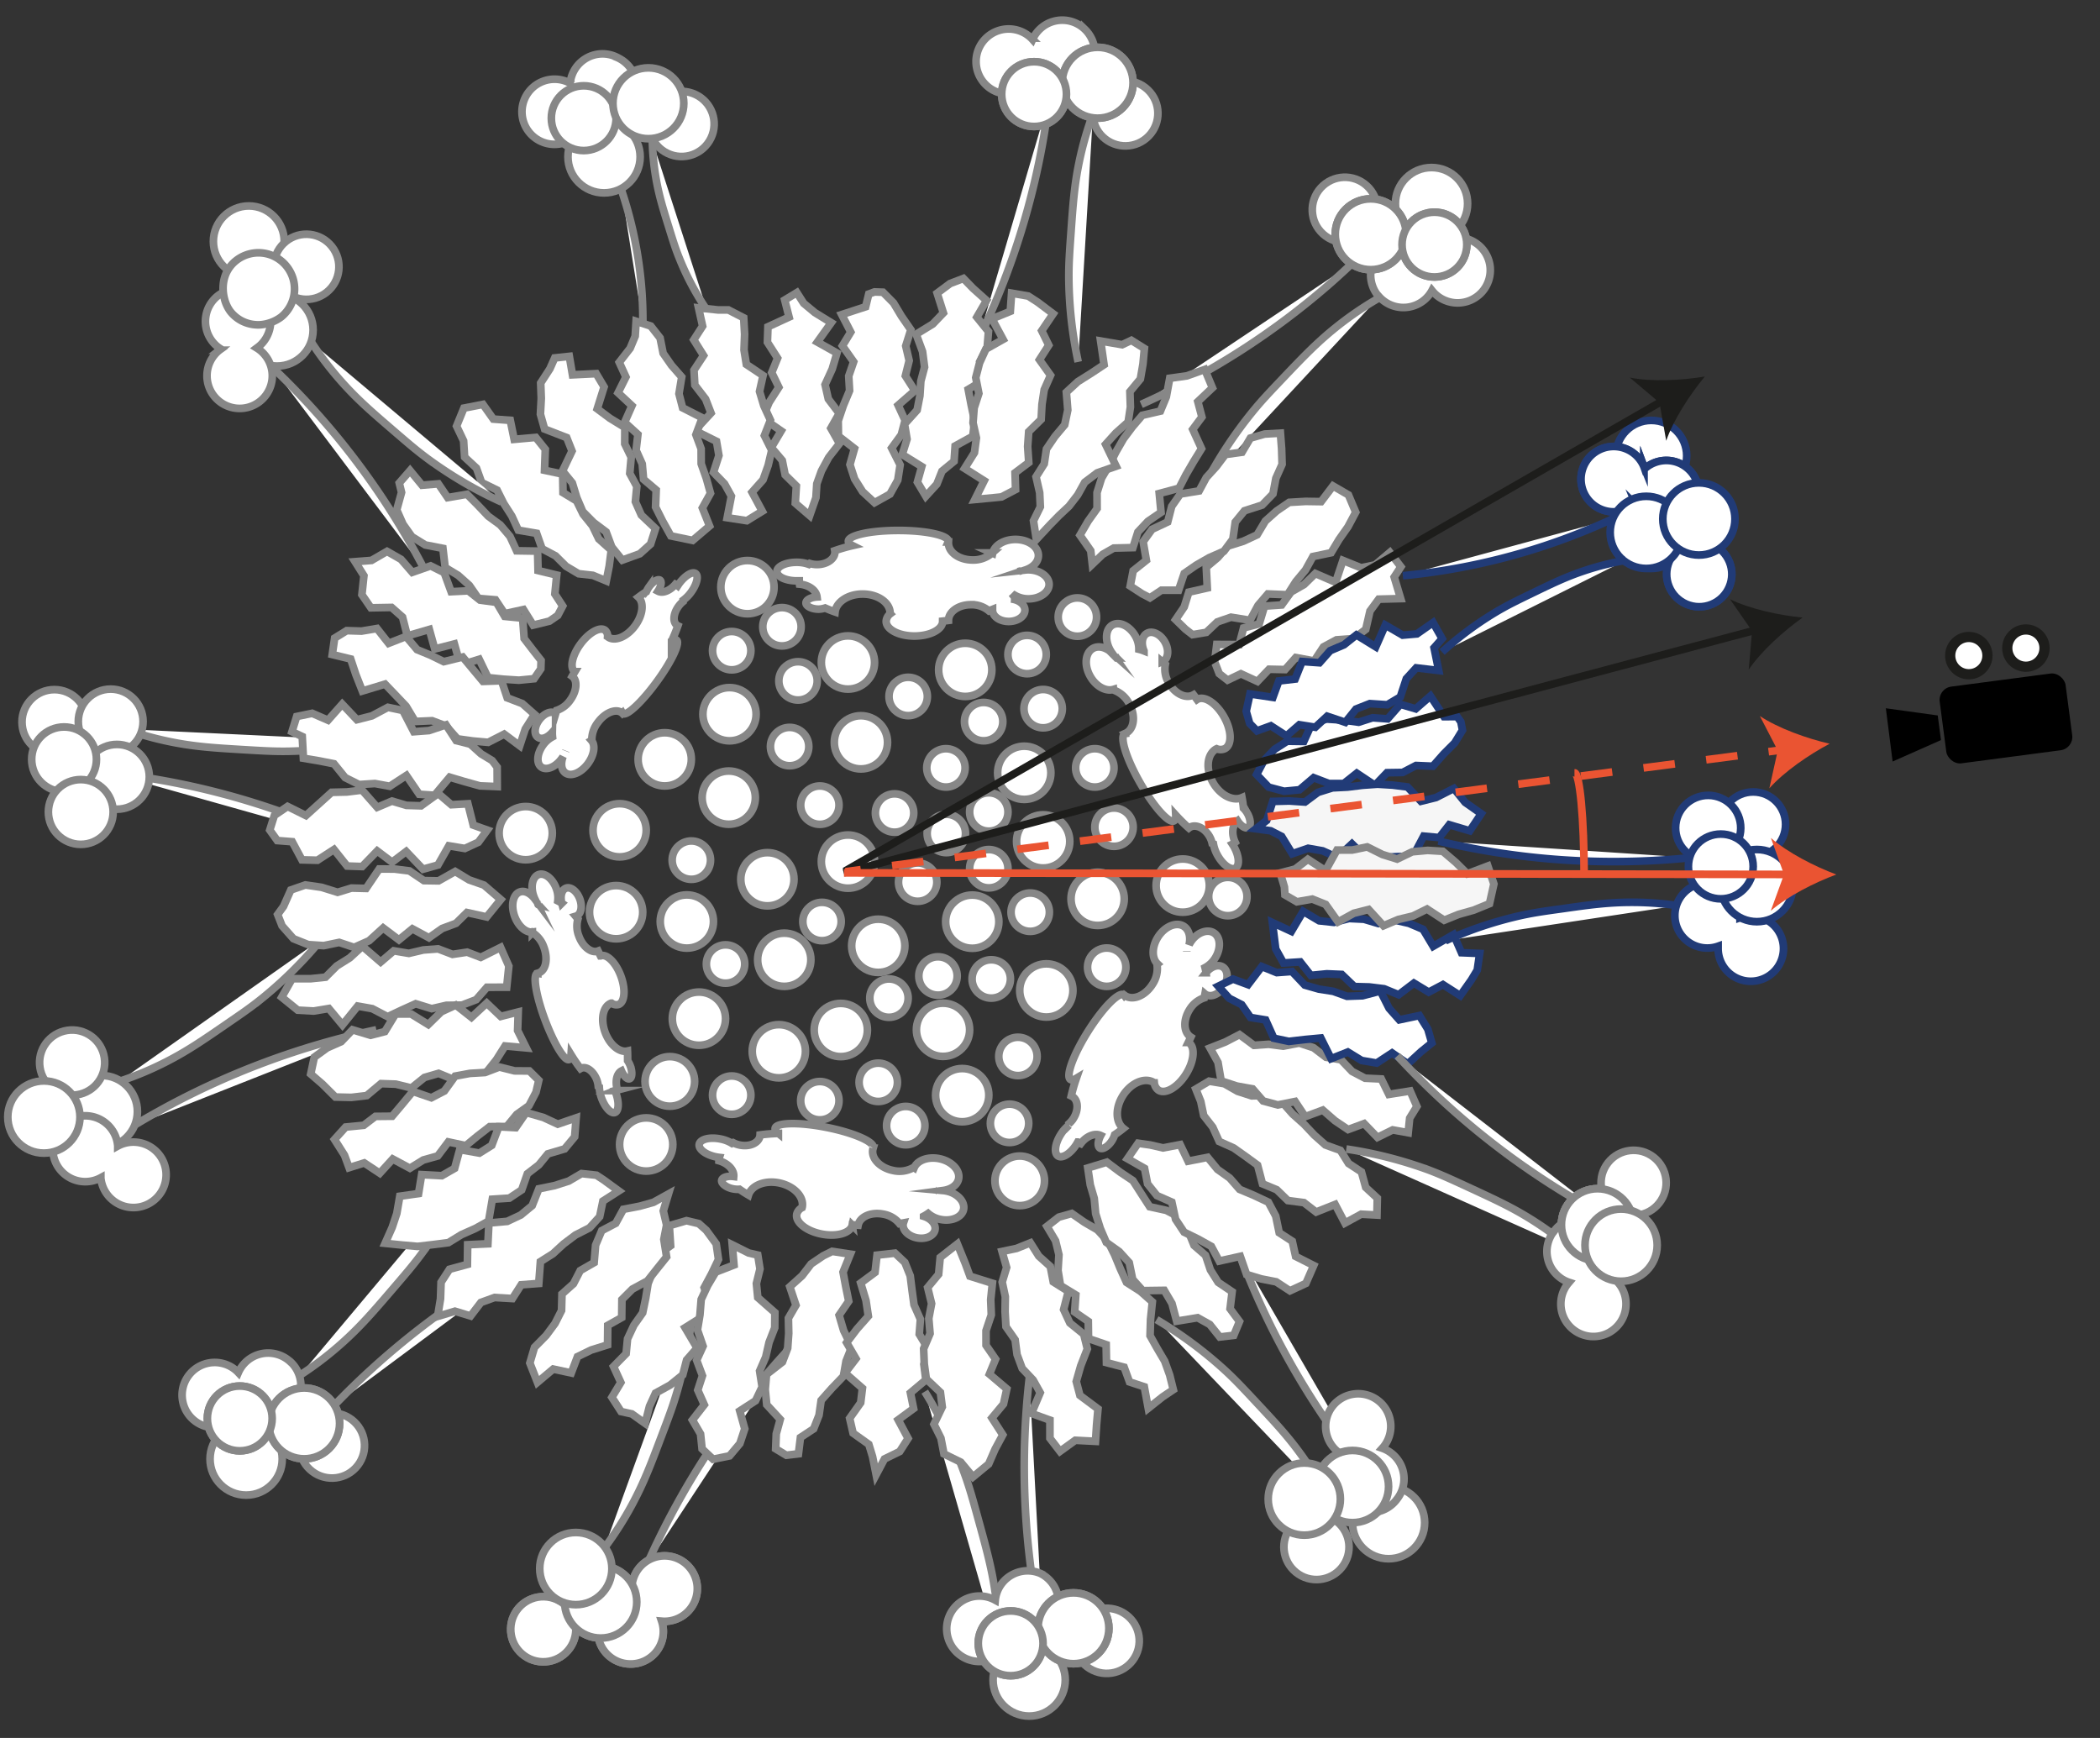 <svg xmlns="http://www.w3.org/2000/svg" viewBox="0 0 822.05 680.31"><rect x="0" y="0" width="822.05" height="680.31" fill="#333333" stroke="none"/><defs><style>.cls-1,.cls-2,.cls-5,.cls-7{fill:#fff;}.cls-1,.cls-3{stroke:#878787;}.cls-1,.cls-10,.cls-12,.cls-3,.cls-4,.cls-5,.cls-7,.cls-8{stroke-miterlimit:10;}.cls-1,.cls-10,.cls-12,.cls-3,.cls-4,.cls-5,.cls-8{stroke-width:3px;}.cls-10,.cls-12,.cls-3,.cls-4,.cls-8{fill:none;}.cls-4,.cls-5{stroke:#213b77;}.cls-6{fill:#f6f6f6;}.cls-7,.cls-8{stroke:#1d1d1b;}.cls-7{stroke-width:4px;}.cls-9{fill:#1d1d1b;}.cls-10,.cls-12{stroke:#ea5432;}.cls-11{fill:#ea5432;}.cls-12{stroke-dasharray:12.36 12.36;}</style></defs><title>Unit Projection</title><g id="Layer_1" data-name="Layer 1"><path class="cls-1" d="M130.54,550.42q3.63-3.78,7.47-7.52a307.21,307.21,0,0,1,74.45-53.41"/><path class="cls-1" d="M117.47,538.29A133.25,133.25,0,0,0,134,525.63c7.18-6.43,12.22-12.31,19.51-20.8,5.49-6.4,8.25-9.61,11.58-14.11a168.09,168.09,0,0,0,17.65-30.26"/><circle class="cls-1" cx="129.94" cy="565.86" r="12.75" transform="translate(-371.39 273.03) rotate(-46.78)"/><path class="cls-1" d="M113.71,533.11a12.73,12.73,0,0,0-20.41,4.2c-.17-.18-.33-.37-.52-.54a12.77,12.77,0,1,0,3,14.38c.17.18.33.37.52.55a12.75,12.75,0,0,0,17.46-18.59Z"/><circle class="cls-1" cx="96.35" cy="571.12" r="14.13"/><circle class="cls-1" cx="119.06" cy="557.18" r="13.87"/><circle class="cls-1" cx="93.86" cy="555.24" r="12.68"/><circle class="cls-1" cx="119.06" cy="557.18" r="13.87"/><circle class="cls-1" cx="93.86" cy="555.24" r="12.68"/><path class="cls-1" d="M253,613q2.13-4.8,4.45-9.62a307.45,307.45,0,0,1,51.69-75.66"/><path class="cls-1" d="M236.54,606a134.74,134.74,0,0,0,11.16-17.53c4.54-8.51,7.27-15.75,11.22-26.23,3-7.89,4.47-11.85,6.05-17.22a168,168,0,0,0,6.24-34.46"/><circle class="cls-1" cx="212.69" cy="637.8" r="12.75" transform="translate(-429.89 835.59) rotate(-88.67)"/><path class="cls-1" d="M246.63,651.34A12.71,12.71,0,0,0,259,634.59l.75.06A12.81,12.81,0,1,0,248,625.91l-.75-.06a12.75,12.75,0,1,0-.6,25.49Z"/><circle class="cls-1" cx="235.14" cy="627.08" r="14.13"/><circle class="cls-1" cx="212.69" cy="637.8" r="12.75" transform="translate(-429.89 835.59) rotate(-88.67)"/><path class="cls-1" d="M246.63,651.34A12.71,12.71,0,0,0,259,634.59l.75.06A12.81,12.81,0,1,0,248,625.91l-.75-.06a12.75,12.75,0,1,0-.6,25.49Z"/><circle class="cls-1" cx="235.14" cy="627.08" r="14.13"/><circle class="cls-1" cx="225.41" cy="614.01" r="14.13"/><path class="cls-1" d="M408.35,641.24q-1.14-5.12-2.13-10.38a307.12,307.12,0,0,1-3.28-91.57"/><path class="cls-1" d="M391,645.4a140.85,140.85,0,0,0-1.34-21.46c-1.38-9.87-3.5-17.57-6.57-28.71-2.31-8.38-3.47-12.6-5.4-18A171.93,171.93,0,0,0,362,544.74"/><circle class="cls-1" cx="433.23" cy="642.31" r="12.75" transform="translate(-332.74 758.67) rotate(-64.64)"/><path class="cls-1" d="M407.74,616.12a12.73,12.73,0,0,0-18.14,10.26c-.22-.12-.43-.25-.66-.36a12.81,12.81,0,1,0,7.21,12.78c.22.12.44.25.67.36a12.75,12.75,0,0,0,10.92-23Z"/><circle class="cls-1" cx="402.87" cy="657.62" r="14.13"/><circle class="cls-1" cx="420.21" cy="637.38" r="13.87"/><circle class="cls-1" cx="395.63" cy="643.27" r="12.68"/><circle class="cls-1" cx="420.21" cy="637.38" r="13.87"/><circle class="cls-1" cx="395.63" cy="643.27" r="12.68"/><path class="cls-1" d="M52.36,440.61q4.48-2.72,9.17-5.32a307.23,307.23,0,0,1,85.79-32.18"/><path class="cls-1" d="M46.7,423.31A129.55,129.55,0,0,0,65,415.67c8.21-4.19,14.32-8.39,23.15-14.46,6.65-4.56,10-6.86,14.18-10.21a161.73,161.73,0,0,0,23.8-23.67"/><circle class="cls-1" cx="39.66" cy="435.11" r="14.13"/><circle class="cls-1" cx="28.24" cy="415.94" r="12.75" transform="translate(-62.59 9.06) rotate(-8.7)"/><path class="cls-1" d="M20.82,451.72A12.7,12.7,0,0,0,39.47,461c0,.25,0,.5.08.75a12.81,12.81,0,1,0,6.55-13.13c0-.25,0-.5-.08-.76a12.75,12.75,0,1,0-25.2,3.86Z"/><circle class="cls-1" cx="17.18" cy="437.25" r="14.13"/><path class="cls-1" d="M42.68,302.51c3.39.36,6.8.79,10.25,1.28a295.66,295.66,0,0,1,85.17,25.57"/><path class="cls-1" d="M48.85,285.39A129.19,129.19,0,0,0,68,290.62c9,1.74,16.45,2.18,27.14,2.82,8.06.48,12.11.72,17.46.65A161.94,161.94,0,0,0,146,290"/><circle class="cls-1" cx="21.29" cy="282.63" r="12.68"/><circle class="cls-1" cx="43.33" cy="282.43" r="12.68"/><circle class="cls-1" cx="45.77" cy="304.08" r="12.68"/><circle class="cls-1" cx="25.08" cy="297.24" r="12.68"/><circle class="cls-1" cx="31.62" cy="317.84" r="12.68"/><path class="cls-1" d="M536.15,578.64q-3.35-4-6.62-8.28A307.4,307.4,0,0,1,485,490.3"/><path class="cls-1" d="M519.89,586.8a128.88,128.88,0,0,0-10.28-17c-5.36-7.49-10.42-12.91-17.73-20.75-5.5-5.89-8.27-8.86-12.2-12.5a161.73,161.73,0,0,0-26.95-20"/><circle class="cls-1" cx="543.56" cy="596.03" r="14.13"/><circle class="cls-1" cx="515.34" cy="605.52" r="12.75" transform="translate(-279.54 625.55) rotate(-51.04)"/><path class="cls-1" d="M546.79,586.9a12.73,12.73,0,0,0-5.7-20c.16-.18.34-.36.5-.56a12.75,12.75,0,1,0-17.93,1.9,12.56,12.56,0,0,0,3.81,2.11c-.17.18-.35.36-.51.56a12.75,12.75,0,1,0,19.83,16Z"/><circle class="cls-1" cx="529.43" cy="581.9" r="14.13"/><circle class="cls-1" cx="510.57" cy="586.8" r="14.13"/><path class="cls-1" d="M529.17,103.23q-3.72,3.51-7.64,7a296.21,296.21,0,0,1-74.8,48.07"/><path class="cls-1" d="M539.27,116.94a132.37,132.37,0,0,0-16.7,11.5c-7.32,5.92-12.56,11.41-20.12,19.35-5.69,6-8.56,9-12,13.22a166.6,166.6,0,0,0-18.9,28.79"/><circle class="cls-1" cx="526.45" cy="82.14" r="12.75" transform="translate(80.1 373.12) rotate(-41.97)"/><path class="cls-1" d="M539.87,116.13a12.76,12.76,0,0,0,18,1,12.51,12.51,0,0,0,2.68-3.43c.16.2.31.4.48.59a12.8,12.8,0,1,0-1.73-14.58c-.16-.2-.31-.4-.48-.59a12.75,12.75,0,0,0-19,17.06Z"/><circle class="cls-1" cx="560.37" cy="79.71" r="14.13"/><circle class="cls-1" cx="536.56" cy="91.7" r="13.87"/><circle class="cls-1" cx="561.51" cy="95.74" r="12.68"/><circle class="cls-1" cx="536.56" cy="91.7" r="13.87"/><circle class="cls-1" cx="561.51" cy="95.74" r="12.68"/><path class="cls-1" d="M410.8,38.26c-.41,3.38-.87,6.79-1.4,10.23a296.17,296.17,0,0,1-26.57,84.87"/><path class="cls-1" d="M427.84,44.63a130.39,130.39,0,0,0-5.46,19.1c-1.84,9-2.37,16.43-3.13,27.12-.57,8-.86,12.09-.85,17.45a161.74,161.74,0,0,0,3.66,33.37"/><circle class="cls-1" cx="440.53" cy="44.38" r="12.75" transform="translate(103.43 331.43) rotate(-46.17)"/><path class="cls-1" d="M424.65,11.46a12.71,12.71,0,0,0-20.45,4c-.17-.19-.34-.38-.52-.55a12.75,12.75,0,1,0,.37,18,12.57,12.57,0,0,0,2.42-3.61c.17.18.34.37.52.55a12.75,12.75,0,0,0,17.66-18.4Z"/><circle class="cls-1" cx="429.67" cy="32.39" r="13.87"/><circle class="cls-1" cx="404.79" cy="36.84" r="12.68"/><circle class="cls-1" cx="429.67" cy="32.39" r="13.87"/><circle class="cls-1" cx="404.79" cy="36.84" r="12.68"/><polygon class="cls-2" points="324.25 156.19 328.52 161.83 325.24 167.63 328.62 173.62 324.4 179.05 321.57 184.29 319.74 189.36 319.4 194.77 316.95 201.81 311.32 196.97 311.73 190.23 307.35 185.9 306.22 180.24 301.93 175.18 305.79 168.68 298.5 163.65 301.08 157.52 304.88 151.6 302.09 145.85 304.39 140.2 300.41 133.97 300.62 127.92 308.88 124.12 307.18 117.43 311.93 114.56 314.61 118.74 318.99 122.38 325.39 126.31 319.96 133.9 327.63 138.18 325.77 144.45 322.97 150.57 324.25 156.19"/><polygon class="cls-3" points="324.25 156.19 328.52 161.83 325.24 167.63 328.62 173.62 324.4 179.05 321.57 184.29 319.74 189.36 319.4 194.77 316.95 201.81 311.32 196.97 311.73 190.23 307.35 185.9 306.22 180.24 301.93 175.18 305.79 168.68 298.5 163.65 301.08 157.52 304.88 151.6 302.09 145.85 304.39 140.2 300.41 133.97 300.62 127.92 308.88 124.12 307.18 117.43 311.93 114.56 314.61 118.74 318.99 122.38 325.39 126.31 319.96 133.9 327.63 138.18 325.77 144.45 322.97 150.57 324.25 156.19"/><polygon class="cls-2" points="299.01 158.86 301.59 164.46 299.22 170.5 302.09 176.26 300.71 182.13 298.69 187.81 294.38 192.67 298.39 200.11 292.34 203.83 284.67 202.65 286.3 194.22 283.63 189.39 279.29 184.9 281.43 178.31 280.48 172.76 272.01 168.54 278.33 161.68 276.21 156.21 272 150.74 271.66 144.88 275.42 139.17 271.57 133.03 275.04 127.66 273.44 120.51 281.07 121.32 285.14 121.33 291.12 124.41 291.48 130.83 291.25 137.01 292.16 142.64 298.7 147 297.32 153.24 299.01 158.86"/><polygon class="cls-3" points="299.01 158.86 301.59 164.46 299.22 170.5 302.09 176.26 300.71 182.13 298.69 187.81 294.38 192.67 298.39 200.11 292.34 203.83 284.67 202.65 286.3 194.22 283.63 189.39 279.29 184.9 281.43 178.31 280.48 172.76 272.01 168.54 278.33 161.68 276.21 156.21 272 150.74 271.66 144.88 275.42 139.17 271.57 133.03 275.04 127.66 273.44 120.51 281.07 121.32 285.14 121.33 291.12 124.41 291.48 130.83 291.25 137.01 292.16 142.64 298.7 147 297.32 153.24 299.01 158.86"/><polygon class="cls-2" points="274.9 163.55 272.41 170.17 274.46 175.68 274.48 181.55 276.48 187.21 278.12 193.09 274.94 198.82 277.77 205.9 271.14 211.54 262.62 209.78 259.34 203.9 256.62 198.47 256.87 191.81 251.93 187.62 251.4 181.59 249 176.25 249.71 170.05 244.51 165.31 247.38 158.83 241.94 153.75 245.02 147.57 242.4 141.83 246.67 136.34 248.65 131.59 249.01 125.76 254.75 127.64 258.39 132.29 259.59 138.29 262.86 143 266.86 147.58 265.78 154.13 267.21 159.65 274.9 163.55"/><polygon class="cls-3" points="274.9 163.55 272.41 170.17 274.46 175.68 274.48 181.55 276.48 187.21 278.12 193.09 274.94 198.82 277.77 205.9 271.14 211.54 262.62 209.78 259.34 203.9 256.62 198.47 256.87 191.81 251.93 187.62 251.4 181.59 249 176.25 249.71 170.05 244.51 165.31 247.38 158.83 241.94 153.75 245.02 147.57 242.4 141.83 246.67 136.34 248.65 131.59 249.01 125.76 254.75 127.64 258.39 132.29 259.59 138.29 262.86 143 266.86 147.58 265.78 154.13 267.21 159.65 274.9 163.55"/><polygon class="cls-2" points="244.56 173.76 247.09 178.99 246.52 185.31 249.28 190.41 248.72 196.4 251.05 201.63 256.61 206.91 254.66 212.98 250.47 216.76 243.6 219.25 239.49 214.12 237.28 208.22 232.38 204.55 228.11 200.24 225.78 194.76 224.04 189.06 220.2 184.35 223.93 176.56 221.84 171.3 213.19 167.94 211.55 162.16 211.88 155.96 211.66 149.92 215.26 144.36 217.15 140.11 222.86 139.5 224.1 146.72 233.38 146.26 236.48 151.47 233.78 160.03 238.76 163.74 244.6 167.31 244.56 173.76"/><polygon class="cls-3" points="244.56 173.76 247.09 178.99 246.52 185.31 249.28 190.41 248.72 196.4 251.05 201.63 256.61 206.91 254.66 212.98 250.47 216.76 243.6 219.25 239.49 214.12 237.28 208.22 232.38 204.55 228.11 200.24 225.78 194.76 224.04 189.06 220.2 184.35 223.93 176.56 221.84 171.3 213.19 167.94 211.55 162.16 211.88 155.96 211.66 149.92 215.26 144.36 217.15 140.11 222.86 139.5 224.1 146.72 233.38 146.26 236.48 151.47 233.78 160.03 238.76 163.74 244.6 167.31 244.56 173.76"/><polygon class="cls-2" points="220.26 185.6 220.39 192.85 225.7 196.06 228.25 201.28 231.89 205.79 234.39 210.97 239.28 215.35 238.46 221.66 237.32 227.38 232.09 225.21 226.49 224.58 221.56 221.66 217.46 217.58 212.2 214.8 210.07 208.76 202.89 207.53 200.35 202 197.21 197.09 194.59 191.86 188.54 188.88 186.51 183.24 181.87 178.92 181.48 172.58 178.72 166.79 181.6 159.75 189.05 158.3 193.12 164.05 199.75 164.54 201.27 171.98 209.72 171.22 213.46 175.89 213.16 184.08 220.26 185.6"/><polygon class="cls-3" points="220.26 185.6 220.39 192.85 225.7 196.06 228.25 201.28 231.89 205.79 234.39 210.97 239.28 215.35 238.46 221.66 237.32 227.38 232.09 225.21 226.49 224.58 221.56 221.66 217.46 217.58 212.2 214.8 210.07 208.76 202.89 207.53 200.35 202 197.21 197.09 194.59 191.86 188.54 188.88 186.51 183.24 181.87 178.92 181.48 172.58 178.72 166.79 181.6 159.75 189.05 158.3 193.12 164.05 199.75 164.54 201.27 171.98 209.72 171.22 213.46 175.89 213.16 184.08 220.26 185.6"/><polygon class="cls-2" points="195.84 205.49 199.63 209.98 202.22 215.6 210.44 215.73 210.62 223.34 217.93 225.11 217.2 232.51 220.27 237.22 218.33 240.9 215.07 243.14 208.71 244.69 204.92 238.61 197.56 240.21 193.96 234.8 187.26 234.24 183.71 229.13 179.35 225.22 174.26 222.15 173.38 214.66 166.49 213.32 161.23 210.07 157.76 205.18 155.3 199.6 157.19 192.75 156.29 189.07 160.52 184.2 165.22 189.93 171.59 189.4 175.25 194.78 182.81 193.48 187.04 197.74 191.12 202.05 195.84 205.49"/><polygon class="cls-3" points="195.84 205.49 199.63 209.98 202.22 215.6 210.44 215.73 210.62 223.34 217.93 225.11 217.2 232.51 220.27 237.22 218.33 240.9 215.07 243.14 208.71 244.69 204.92 238.61 197.56 240.21 193.96 234.8 187.26 234.24 183.71 229.13 179.35 225.22 174.26 222.15 173.38 214.66 166.49 213.32 161.23 210.07 157.76 205.18 155.3 199.6 157.19 192.75 156.29 189.07 160.52 184.2 165.22 189.93 171.59 189.4 175.25 194.78 182.81 193.48 187.04 197.74 191.12 202.05 195.84 205.49"/><polygon class="cls-2" points="183.33 231.28 187.91 234.91 194.32 235.78 197.56 241.28 204.58 241.96 205.18 249.96 208.56 254.38 211.81 258.53 211.7 261.84 209.06 265.68 203.13 266.26 197.13 265.87 191.05 265.25 187.58 258.07 180.21 260.34 177.87 252.07 170.19 254.03 168.06 246.39 159.46 248.91 157.57 241.56 153.29 237.78 145.19 237.92 141.67 232.79 142.46 225.35 139 219.87 145.42 219.37 151.51 215.84 156.98 218.95 161.39 224.04 168.57 221.51 173.86 224.14 176.59 231.61 183.33 231.28"/><polygon class="cls-3" points="183.33 231.28 187.91 234.91 194.32 235.78 197.56 241.28 204.58 241.96 205.18 249.96 208.56 254.38 211.81 258.53 211.7 261.84 209.06 265.68 203.13 266.26 197.13 265.87 191.05 265.25 187.58 258.07 180.21 260.34 177.87 252.07 170.19 254.03 168.06 246.39 159.46 248.91 157.57 241.56 153.29 237.78 145.19 237.92 141.67 232.79 142.46 225.35 139 219.87 145.42 219.37 151.51 215.84 156.98 218.95 161.39 224.04 168.57 221.51 173.86 224.14 176.59 231.61 183.33 231.28"/><polygon class="cls-2" points="173.71 259 181.13 257.19 185.16 262.04 189.07 266.73 196.32 266.48 198.55 273.16 204.44 275.41 209.25 279.65 205.61 285.38 203.45 291.92 197.37 287.38 191.09 290.59 185.08 290.05 179.08 289.22 174.6 284.18 169.14 282.12 162.54 282.41 158.96 276.43 154.8 272.05 150.73 267.8 141.84 270.49 139.31 264.07 137.28 257.97 130.07 256.21 131 249.78 135.73 246.86 141.51 247.04 147.57 246.03 152.13 251.82 158.94 249.16 163.26 254.3 168.56 256.48 173.71 259"/><polygon class="cls-3" points="173.71 259 181.13 257.19 185.16 262.04 189.07 266.73 196.32 266.48 198.55 273.16 204.44 275.41 209.25 279.65 205.61 285.38 203.45 291.92 197.37 287.38 191.09 290.59 185.08 290.05 179.08 289.22 174.6 284.18 169.14 282.12 162.54 282.41 158.96 276.43 154.8 272.05 150.73 267.8 141.84 270.49 139.31 264.07 137.28 257.97 130.07 256.21 131 249.78 135.73 246.86 141.51 247.04 147.57 246.03 152.13 251.82 158.94 249.16 163.26 254.3 168.56 256.48 173.71 259"/><polygon class="cls-2" points="157.69 278.11 161.99 286.43 167.93 285.98 174.58 283.75 178.59 289.91 184.11 291.3 188.32 295.1 192.65 297.72 194.61 300.29 194.64 307.9 187.85 307.62 181.75 305.92 176.03 304.22 170.1 311.31 164.12 310.92 159.08 303.55 152.57 307.78 146.76 306.71 140.57 307.11 135.12 304.39 130.75 298.99 124.96 297.84 118.77 296.8 118.31 288.31 114.29 286.42 116.13 280.48 122.21 279.22 128.4 281.92 133.96 275.64 139.71 281.72 145.57 280.22 151.86 276.88 157.69 278.11"/><polygon class="cls-3" points="157.69 278.11 161.99 286.43 167.93 285.98 174.58 283.75 178.59 289.91 184.11 291.3 188.32 295.1 192.65 297.72 194.61 300.29 194.64 307.9 187.85 307.62 181.75 305.92 176.03 304.22 170.1 311.31 164.12 310.92 159.08 303.55 152.57 307.78 146.76 306.71 140.57 307.11 135.12 304.39 130.75 298.99 124.96 297.84 118.77 296.8 118.31 288.31 114.29 286.42 116.13 280.48 122.21 279.22 128.4 281.92 133.96 275.64 139.71 281.72 145.57 280.22 151.86 276.88 157.69 278.11"/><polygon class="cls-2" points="147.66 316.02 153.44 313.58 159.1 315.26 164.83 315.43 171.53 310.6 176.69 315 183.15 314.63 185.26 322.99 190.74 324.92 187.24 329.69 181.96 332.13 175.7 331.09 171.42 338.61 165.58 340.24 159 333.31 153.49 337.49 147.66 333.1 141.77 339.2 135.88 339 130.74 332.54 124.26 336.74 118.19 336.58 114.39 329.49 108.54 329.03 105.6 324.92 107.41 319.18 112.58 315.68 119.76 319.24 124.59 314.88 129.82 310.15 135.8 310.01 141.72 309.28 147.66 316.02"/><polygon class="cls-3" points="147.66 316.02 153.44 313.58 159.1 315.26 164.83 315.43 171.53 310.6 176.69 315 183.15 314.63 185.26 322.99 190.74 324.92 187.24 329.69 181.96 332.13 175.7 331.09 171.42 338.61 165.58 340.24 159 333.31 153.49 337.49 147.66 333.1 141.77 339.2 135.88 339 130.74 332.54 124.26 336.74 118.19 336.58 114.39 329.49 108.54 329.03 105.6 324.92 107.41 319.18 112.58 315.68 119.76 319.24 124.59 314.88 129.82 310.15 135.8 310.01 141.72 309.28 147.66 316.02"/><polygon class="cls-2" points="148.44 340.17 154.37 340.18 160.27 340.91 165.94 344.71 171.68 344.8 178.19 341.14 183.61 344.42 189.46 346.47 196.03 352.12 190.51 358.92 182.79 357.21 178.49 361.44 173.08 363.45 167.91 367.07 161.44 363.58 156.16 367.89 149.99 363.24 144.49 368.24 138.62 370.85 132.78 368.9 126.71 370.16 120.65 369.76 114.87 367.45 110.42 362.42 108.68 357.98 110.99 354.8 113.84 348.39 119.54 346.41 125.9 347.34 132.16 349.29 137.58 347.63 143.3 347.77 148.44 340.17"/><polygon class="cls-3" points="148.44 340.17 154.37 340.18 160.27 340.91 165.94 344.71 171.68 344.8 178.19 341.14 183.61 344.42 189.46 346.47 196.03 352.12 190.51 358.92 182.79 357.21 178.49 361.44 173.08 363.45 167.91 367.07 161.44 363.58 156.16 367.89 149.99 363.24 144.49 368.24 138.62 370.85 132.78 368.9 126.71 370.16 120.65 369.76 114.87 367.45 110.42 362.42 108.68 357.98 110.99 354.8 113.84 348.39 119.54 346.41 125.9 347.34 132.16 349.29 137.58 347.63 143.3 347.77 148.44 340.17"/><polygon class="cls-2" points="154.13 372.2 160.05 373.19 165.71 371.86 171.47 371.43 177.14 373.58 182.88 372.72 188.19 374.75 195.96 370.87 199.19 378.19 198.34 386.44 190.62 386.46 186.39 391.32 180.81 393.45 174.68 393.53 168.99 394.84 162.72 392.91 157.29 395.36 151.75 397.98 145.71 394.83 140.02 393.82 134.06 401.2 128.72 394.78 122.79 395.76 116.56 395.42 110.28 390.34 114.38 383.11 121.62 383.11 127.43 382.51 131.81 378.13 136.9 374.96 141.86 370.4 149.01 376.57 154.13 372.2"/><polygon class="cls-3" points="154.13 372.2 160.05 373.19 165.71 371.86 171.47 371.43 177.14 373.58 182.88 372.72 188.19 374.75 195.96 370.87 199.19 378.19 198.34 386.44 190.62 386.46 186.39 391.32 180.81 393.45 174.68 393.53 168.99 394.84 162.72 392.91 157.29 395.36 151.75 397.98 145.71 394.83 140.02 393.82 134.06 401.2 128.72 394.78 122.79 395.76 116.56 395.42 110.28 390.34 114.38 383.11 121.62 383.11 127.43 382.51 131.81 378.13 136.9 374.96 141.86 370.4 149.01 376.57 154.13 372.2"/><polygon class="cls-2" points="160.94 396.93 167.64 401.04 172.74 396.05 178.43 393.42 184.55 398.23 190.53 392.67 196.01 397.88 202.86 396.13 202.62 403.39 206.01 410.19 197.71 409.44 194.26 414.89 190.1 420.11 184.13 421.2 178.46 422.93 171.68 420.16 166.16 421.77 161.04 425.89 154.94 424.38 149.15 424.18 143.56 428.86 137.52 429.57 131.3 429.43 126.22 424.37 121.63 420.41 123.05 413.8 128.09 410.16 133.56 407.75 137.99 403.11 145.08 405.25 150.65 403.81 154.84 396.93 160.94 396.93"/><polygon class="cls-3" points="160.94 396.93 167.64 401.04 172.74 396.05 178.43 393.42 184.55 398.23 190.53 392.67 196.01 397.88 202.86 396.13 202.62 403.39 206.01 410.19 197.71 409.44 194.26 414.89 190.1 420.11 184.13 421.2 178.46 422.93 171.68 420.16 166.16 421.77 161.04 425.89 154.94 424.38 149.15 424.18 143.56 428.86 137.52 429.57 131.3 429.43 126.22 424.37 121.63 420.41 123.05 413.8 128.09 410.16 133.56 407.75 137.99 403.11 145.08 405.25 150.65 403.81 154.84 396.93 160.94 396.93"/><polygon class="cls-2" points="168.85 429.71 173.95 427.08 178.16 421.24 183.95 420.17 189.85 419.83 195.46 417.69 201.41 419.18 207.22 419.22 210.91 422.89 209.81 427.55 207.06 432.81 202.29 436.21 198.37 440.96 191.68 441.02 187.02 444.61 182.35 448.45 175.5 446.99 171.35 452.49 165.71 454.07 160.46 457.29 153.73 453.69 148.67 459.25 142.59 455.22 136.65 457.07 134.85 452.19 130.94 446.03 135.31 441.18 142.38 440.49 146.97 437 153.51 436.94 157.49 432.23 161.6 427.23 168.85 429.71"/><polygon class="cls-3" points="168.85 429.71 173.95 427.08 178.16 421.24 183.95 420.17 189.85 419.83 195.46 417.69 201.41 419.18 207.22 419.22 210.91 422.89 209.81 427.55 207.06 432.81 202.29 436.21 198.37 440.96 191.68 441.02 187.02 444.61 182.35 448.45 175.5 446.99 171.35 452.49 165.71 454.07 160.46 457.29 153.73 453.69 148.67 459.25 142.59 455.22 136.65 457.07 134.85 452.19 130.94 446.03 135.31 441.18 142.38 440.49 146.97 437 153.51 436.94 157.49 432.23 161.6 427.23 168.85 429.71"/><polygon class="cls-2" points="179.97 450.02 187.67 451.37 192.5 448.35 195.27 441.06 201.87 441.42 205.96 435.5 212.71 437.43 218.35 440.04 225.53 437.58 224.95 445 221.02 449.73 214.45 451.67 210.91 456 206.44 459.45 204.22 465.78 199.38 469 192.72 469.43 191.26 478 186.08 480.87 180.65 483.28 175.53 486.42 169.43 487.2 163.45 487.9 157.54 487.38 150.75 486.69 153.52 480.46 155.33 475.01 156.5 468.26 163.85 467.2 165.06 459.8 172.95 460.22 177.96 457.36 179.97 450.02"/><polygon class="cls-3" points="179.97 450.02 187.67 451.37 192.5 448.35 195.27 441.06 201.87 441.42 205.96 435.5 212.71 437.43 218.35 440.04 225.53 437.58 224.95 445 221.02 449.73 214.45 451.67 210.91 456 206.44 459.45 204.22 465.78 199.38 469 192.72 469.43 191.26 478 186.08 480.87 180.65 483.28 175.53 486.42 169.43 487.2 163.45 487.9 157.54 487.38 150.75 486.69 153.52 480.46 155.33 475.01 156.5 468.26 163.85 467.2 165.06 459.8 172.95 460.22 177.96 457.36 179.97 450.02"/><polygon class="cls-2" points="251.58 513.89 252.76 508.24 253.7 502.4 255.85 497.03 257.43 491.27 262.51 487.62 262 479.79 268.72 477.82 273.55 478.98 276.46 481.56 280.36 486.9 281.25 493 278.53 498.67 275.65 504.04 277.89 510.59 274.49 515.75 268.18 519.72 272.87 527.67 268.77 532.36 267.27 538.17 262.31 542.18 256.59 545.33 254.24 550.48 252.53 557.17 247.36 553.48 243.11 552.53 239.53 546.97 243.03 541.16 240.16 534.91 245.1 529.87 245.65 524.08 248.13 518.78 251.58 513.89"/><polygon class="cls-3" points="251.58 513.89 252.76 508.24 253.7 502.4 255.85 497.03 257.43 491.27 262.51 487.62 262 479.79 268.72 477.82 273.55 478.98 276.46 481.56 280.36 486.9 281.25 493 278.53 498.67 275.65 504.04 277.89 510.59 274.49 515.75 268.18 519.72 272.87 527.67 268.77 532.36 267.27 538.17 262.31 542.18 256.59 545.33 254.24 550.48 252.53 557.17 247.36 553.48 243.11 552.53 239.53 546.97 243.03 541.16 240.16 534.91 245.1 529.87 245.65 524.08 248.13 518.78 251.58 513.89"/><polygon class="cls-2" points="227.14 497.36 232.58 494.24 233.15 487.39 235.55 481.72 241.04 478.84 244.02 473.38 250.45 472.14 255.8 470.64 261.66 467.38 259.65 474.01 260.95 479.51 259.86 485.16 260.95 491.99 257.13 496.75 253.44 501.42 247.56 504.6 243.45 508.71 243.37 515.75 237.91 518.8 237.83 526.44 231.42 528.45 226.05 531.06 223.62 537.43 216.54 535.92 210.38 541.1 207.41 533.54 209.23 527.41 213.82 522.73 217.28 518.04 219.82 513 219.99 506.53 224.49 502.51 227.14 497.36"/><polygon class="cls-3" points="227.14 497.36 232.58 494.24 233.15 487.39 235.55 481.72 241.04 478.84 244.02 473.38 250.45 472.14 255.8 470.64 261.66 467.38 259.65 474.01 260.95 479.51 259.86 485.16 260.95 491.99 257.13 496.75 253.44 501.42 247.56 504.6 243.45 508.71 243.37 515.75 237.91 518.8 237.83 526.44 231.42 528.45 226.05 531.06 223.62 537.43 216.54 535.92 210.38 541.1 207.41 533.54 209.23 527.41 213.82 522.73 217.28 518.04 219.82 513 219.99 506.53 224.49 502.51 227.14 497.36"/><polygon class="cls-2" points="198.56 478.1 203.9 475.58 208.32 471.93 210.94 465.35 217.03 464.11 222.61 462.33 227.64 459.39 233.47 460.03 236.21 461.81 242.22 466.18 236.01 470.15 234.74 476.25 230.79 480.62 225.26 483.44 220.63 486.92 216.43 490.78 211.54 493.85 210.9 502.4 204.03 502.92 200.59 508.31 193.59 507.9 188.25 509.84 184.2 515.13 178.09 513.27 171.31 515.29 172.44 508.42 172.66 501.94 175.96 496.85 182.96 494.94 183.07 487.24 190.99 486.86 191.39 478.73 198.56 478.1"/><polygon class="cls-3" points="198.56 478.1 203.9 475.58 208.32 471.93 210.94 465.35 217.03 464.11 222.61 462.33 227.64 459.39 233.47 460.03 236.21 461.81 242.22 466.18 236.01 470.15 234.74 476.25 230.79 480.62 225.26 483.44 220.63 486.92 216.43 490.78 211.54 493.85 210.9 502.4 204.03 502.92 200.59 508.31 193.59 507.9 188.25 509.84 184.2 515.13 178.09 513.27 171.31 515.29 172.44 508.42 172.66 501.94 175.96 496.85 182.96 494.94 183.07 487.24 190.99 486.86 191.39 478.73 198.56 478.1"/><polygon class="cls-2" points="275.22 526.95 273.02 520.58 273.99 514.73 274.48 508.66 277.05 503.18 280.16 497.95 287.33 495.17 286.65 487.27 293.07 490.47 296.63 491.29 297.5 496.7 296.09 502.42 296.63 507.9 303.32 513.79 303.27 519.75 301.05 525.45 299.74 531.19 297.35 536.67 298.33 542.91 295.76 548.31 289.58 552.3 291.54 559.3 289.62 565.07 285.58 569.89 279.12 571.2 274.83 567.15 274.23 561.31 271.05 555.86 275.7 549.88 273.14 544.15 274.98 538.52 272.71 532.45 275.22 526.95"/><polygon class="cls-3" points="275.22 526.95 273.02 520.58 273.99 514.73 274.48 508.66 277.05 503.18 280.16 497.95 287.33 495.17 286.65 487.27 293.07 490.47 296.63 491.29 297.5 496.7 296.09 502.42 296.63 507.9 303.32 513.79 303.27 519.75 301.05 525.45 299.74 531.19 297.35 536.67 298.33 542.91 295.76 548.31 289.58 552.3 291.54 559.3 289.62 565.07 285.58 569.89 279.12 571.2 274.83 567.15 274.23 561.31 271.05 555.86 275.7 549.88 273.14 544.15 274.98 538.52 272.71 532.45 275.22 526.95"/><polygon class="cls-2" points="308.34 527.74 308.75 521.98 308.63 515.98 311.58 510.91 309.18 503.69 313.96 499.4 317.52 494.76 322.26 491.56 325.73 489.84 332.87 490.93 330.01 497.95 331.05 503.56 332.23 509.34 328.46 514.84 330.23 520.8 333.39 527.27 331.17 532.86 330.16 538.71 325.57 543.49 321.44 548.16 320.61 553.96 318.51 559.3 313.34 562.69 312.55 569.07 307.8 569.64 303.64 567.13 303.87 561.27 305.42 555.61 300.15 549.88 299.56 543.91 300.06 538 306.29 533.13 308.34 527.74"/><polygon class="cls-3" points="308.34 527.74 308.75 521.98 308.63 515.98 311.58 510.91 309.18 503.69 313.96 499.4 317.52 494.76 322.26 491.56 325.73 489.84 332.87 490.93 330.01 497.95 331.05 503.56 332.23 509.34 328.46 514.84 330.23 520.8 333.39 527.27 331.17 532.86 330.16 538.71 325.57 543.49 321.44 548.16 320.61 553.96 318.51 559.3 313.34 562.69 312.55 569.07 307.8 569.64 303.64 567.13 303.87 561.27 305.42 555.61 300.15 549.88 299.56 543.91 300.06 538 306.29 533.13 308.34 527.74"/><polygon class="cls-2" points="335.07 531.84 331.42 525.56 335.49 520.19 339.91 515.18 339 509.08 336.92 502.23 342.53 498.08 343.32 491.31 350.33 490.53 354.2 494.17 356.31 499.42 357.02 505.11 357.79 510.77 360.29 516.41 359.84 522.26 363.47 528.26 361.65 534.1 362.42 540.15 356.39 545.21 357.63 551.36 351.59 555.79 355.48 563.05 352.19 568.19 346.24 571.09 342.97 577.24 341.56 570.17 340.1 565.38 333.94 560.99 332.6 555.19 336.92 549.09 337.6 543.42 330.79 537.44 335.07 531.84"/><polygon class="cls-3" points="335.07 531.84 331.42 525.56 335.49 520.19 339.91 515.18 339 509.08 336.92 502.23 342.53 498.08 343.32 491.31 350.33 490.53 354.2 494.17 356.31 499.42 357.02 505.11 357.79 510.77 360.29 516.41 359.84 522.26 363.47 528.26 361.65 534.1 362.42 540.15 356.39 545.21 357.63 551.36 351.59 555.79 355.48 563.05 352.19 568.19 346.24 571.09 342.97 577.24 341.56 570.17 340.1 565.38 333.94 560.99 332.6 555.19 336.92 549.09 337.6 543.42 330.79 537.44 335.07 531.84"/><polygon class="cls-2" points="361.81 533.91 361.56 527.95 364.08 522.02 363.58 516.12 364.68 510.29 363.13 503.99 367.43 498.8 368.05 492.21 374.77 486.95 377.9 494.68 379.69 499.56 388.47 502.32 387.81 508.75 388.05 514.7 385.98 520.88 385.99 526.6 389.72 532.03 387.31 537.9 394.12 543.67 392.82 549.59 388.29 555.05 392.55 561.67 389.53 567.26 387.01 573.07 380.88 578.13 376.09 572.35 369.52 569.13 368.33 562.97 365.6 557.49 368.85 550.73 368.12 545.02 362.62 539.81 361.81 533.91"/><polygon class="cls-3" points="361.81 533.91 361.56 527.95 364.08 522.02 363.58 516.12 364.68 510.29 363.13 503.99 367.43 498.8 368.05 492.21 374.77 486.95 377.9 494.68 379.69 499.56 388.47 502.32 387.81 508.75 388.05 514.7 385.98 520.88 385.99 526.6 389.72 532.03 387.31 537.9 394.12 543.67 392.82 549.59 388.29 555.05 392.55 561.67 389.53 567.26 387.01 573.07 380.88 578.13 376.09 572.35 369.52 569.13 368.33 562.97 365.6 557.49 368.85 550.73 368.12 545.02 362.62 539.81 361.81 533.91"/><polygon class="cls-2" points="398.13 530.24 397.37 524.44 393.79 519.33 393.44 513.45 393.53 507.57 392.31 501.85 394.05 496.14 392.25 489.89 397.95 488.68 403.35 486.5 406.63 491.69 411.14 495.74 412.31 501.79 418.19 505.48 416.36 512.62 418.8 517.87 424.22 522.26 425.64 528.01 423.05 534.65 421.3 540.78 422.74 546.23 429.81 551.49 429.27 557.62 428.83 564.2 420.93 563.79 414.93 568.12 411 563 411 555.9 403.77 553.28 407.2 545.17 404.43 540.21 400.15 535.67 398.13 530.24"/><polygon class="cls-3" points="398.13 530.24 397.37 524.44 393.79 519.33 393.44 513.45 393.53 507.57 392.31 501.85 394.05 496.14 392.25 489.89 397.95 488.68 403.35 486.5 406.63 491.69 411.14 495.74 412.31 501.79 418.19 505.48 416.36 512.62 418.8 517.87 424.22 522.26 425.64 528.01 423.05 534.65 421.3 540.78 422.74 546.23 429.81 551.49 429.27 557.62 428.83 564.2 420.93 563.79 414.93 568.12 411 563 411 555.9 403.77 553.28 407.2 545.17 404.43 540.21 400.15 535.67 398.13 530.24"/><polygon class="cls-2" points="426.01 517.25 420.68 513.58 421.13 506.89 415.13 503.22 414.16 497.31 414.53 491.16 413.2 485.71 409.84 480.05 414.46 476.45 419.54 475.01 424.4 478.39 429.62 481.44 433.63 485.81 436.3 491.18 438.57 496.69 440.98 501.99 446.42 505.47 451.09 509.61 450.38 516.51 450.19 522.85 452.98 527.82 455.93 532.83 457.87 538.24 459.3 543.98 455.08 546.81 449.49 551.25 447.94 542.85 442.15 540.94 440.05 535.19 433.13 533.38 433.01 526.35 426.1 523.98 426.01 517.25"/><polygon class="cls-3" points="426.01 517.25 420.68 513.58 421.13 506.89 415.13 503.22 414.16 497.31 414.53 491.16 413.2 485.71 409.84 480.05 414.46 476.45 419.54 475.01 424.4 478.39 429.62 481.44 433.63 485.81 436.3 491.18 438.57 496.69 440.98 501.99 446.42 505.47 451.09 509.61 450.38 516.51 450.19 522.85 452.98 527.82 455.93 532.83 457.87 538.24 459.3 543.98 455.08 546.81 449.49 551.25 447.94 542.85 442.15 540.94 440.05 535.19 433.13 533.38 433.01 526.35 426.1 523.98 426.01 517.25"/><polygon class="cls-2" points="443.38 500.79 442.04 494.25 438.12 489.93 433.05 486.31 430.69 480.8 428.9 475.07 428.34 469.07 426.79 463.81 425.82 457.2 433.27 454.93 438.53 458.86 443.48 462.15 446.83 467.38 450.06 472.38 456.59 473.8 462.02 476.7 465.1 481.84 467.41 487.5 471.89 491.37 473.81 497.1 476.86 501.96 482.32 505.63 481.51 512.29 485.21 517.29 482.96 522.71 477.48 523.35 473.57 518.45 468.8 515.81 460.61 517.16 458.77 510.24 455.75 505.1 447.34 505.21 443.38 500.79"/><polygon class="cls-3" points="443.38 500.79 442.04 494.25 438.12 489.93 433.05 486.31 430.69 480.8 428.9 475.07 428.34 469.07 426.79 463.81 425.82 457.2 433.27 454.93 438.53 458.86 443.48 462.15 446.83 467.38 450.06 472.38 456.59 473.8 462.02 476.7 465.1 481.84 467.41 487.5 471.89 491.37 473.81 497.1 476.86 501.96 482.32 505.63 481.51 512.29 485.21 517.29 482.96 522.71 477.48 523.35 473.57 518.45 468.8 515.81 460.61 517.16 458.77 510.24 455.75 505.1 447.34 505.21 443.38 500.79"/><polygon class="cls-2" points="468.99 485.01 463.51 482.32 460.17 477.26 458.72 470.57 452.89 468.01 449.23 463.42 448.04 457.35 441.35 453.56 445.53 447.51 450.25 448.19 455.29 449.34 461.98 448.06 465.08 454.53 472.72 453.03 476.6 457.76 481.36 461.12 485.24 465.57 490.88 467.94 496.5 470.59 499.39 476.03 500.75 482.55 505.86 485.87 507.17 491.8 514.25 495.38 511.19 502.38 504.95 505.28 499.57 501.76 493.74 500.62 487.99 498.89 485.51 491.79 477.26 493.63 474.18 487.89 468.99 485.01"/><polygon class="cls-3" points="468.99 485.01 463.51 482.32 460.17 477.26 458.72 470.57 452.89 468.01 449.23 463.42 448.04 457.35 441.35 453.56 445.53 447.51 450.25 448.19 455.29 449.34 461.98 448.06 465.08 454.53 472.72 453.03 476.6 457.76 481.36 461.12 485.24 465.57 490.88 467.94 496.5 470.59 499.39 476.03 500.75 482.55 505.86 485.87 507.17 491.8 514.25 495.38 511.19 502.38 504.95 505.28 499.57 501.76 493.74 500.62 487.99 498.89 485.51 491.79 477.26 493.63 474.18 487.89 468.99 485.01"/><polygon class="cls-2" points="494.2 463.39 492.28 456.08 487.63 452.69 482.9 449.35 477.26 446.82 474.73 441.22 471.2 436.69 470.04 431.14 468.1 426.3 473.31 423.22 479.26 424.21 484.45 427.18 489.98 428.97 496.6 428.81 501.93 431.48 506.03 436.11 510.44 440.04 514.5 444.35 518.83 448.19 524.7 450.31 527.89 455.43 532.94 458.74 534.61 464.8 539.15 469 539 475.62 532.83 475.29 526.48 478.75 522.65 471.48 515.2 474.44 510.43 470.76 504.13 469.94 499.77 465.7 494.2 463.39"/><polygon class="cls-3" points="494.2 463.39 492.28 456.08 487.63 452.69 482.9 449.35 477.26 446.82 474.73 441.22 471.2 436.69 470.04 431.14 468.1 426.3 473.31 423.22 479.26 424.21 484.45 427.18 489.98 428.97 496.6 428.81 501.93 431.48 506.03 436.11 510.44 440.04 514.5 444.35 518.83 448.19 524.7 450.31 527.89 455.43 532.94 458.74 534.61 464.8 539.15 469 539 475.62 532.83 475.29 526.48 478.75 522.65 471.48 515.2 474.44 510.43 470.76 504.13 469.94 499.77 465.7 494.2 463.39"/><polygon class="cls-2" points="510.92 437.1 506.98 431.17 500.19 432.52 494.45 430.96 490.36 426.25 484.18 425.13 478.03 423.12 476.79 415.86 473.67 410.23 479.66 407.88 485.21 405 490.87 409.18 496.62 408.78 502.32 409.51 508.6 408.3 514.18 410.13 519.08 413.86 524.92 414.83 529.27 419.4 534.33 422.06 540.71 422.36 543.67 428.39 551.99 427.06 554.65 433.11 551.82 437.7 551.24 443.39 545.17 442.29 539.2 445.22 534 439.83 527.71 442.15 522.57 438.69 517.82 434.54 510.92 437.1"/><polygon class="cls-3" points="510.92 437.1 506.98 431.17 500.19 432.52 494.45 430.96 490.36 426.25 484.18 425.13 478.03 423.12 476.79 415.86 473.67 410.23 479.66 407.88 485.21 405 490.87 409.18 496.62 408.78 502.32 409.51 508.6 408.3 514.18 410.13 519.08 413.86 524.92 414.83 529.27 419.4 534.33 422.06 540.71 422.36 543.67 428.39 551.99 427.06 554.65 433.11 551.82 437.7 551.24 443.39 545.17 442.29 539.2 445.22 534 439.83 527.71 442.15 522.57 438.69 517.82 434.54 510.92 437.1"/><polygon class="cls-2" points="503.98 232.82 496.3 232.5 492.46 236.98 489.32 242.81 481.87 241.6 476.54 243.44 472.2 247.54 466.8 248.43 464.04 246.3 460.2 242.55 463.56 237.59 465.38 231.79 472.6 230.15 472.19 222.05 476.72 218.23 480.62 213.76 486.7 211.86 492.1 209.36 495.33 203.95 499.76 200 504.66 196.65 511.06 196.27 517.15 196.36 521.79 190.23 527.85 193.73 530.7 200.51 527.66 206.22 524.16 211.19 521.06 216.36 513.94 217.86 511.04 223.11 507.28 227.63 503.98 232.82"/><polygon class="cls-3" points="503.98 232.82 496.3 232.5 492.46 236.98 489.32 242.81 481.87 241.6 476.54 243.44 472.2 247.54 466.8 248.43 464.04 246.3 460.2 242.55 463.56 237.59 465.38 231.79 472.6 230.15 472.19 222.05 476.72 218.23 480.62 213.76 486.7 211.86 492.1 209.36 495.33 203.95 499.76 200 504.66 196.65 511.06 196.27 517.15 196.36 521.79 190.23 527.85 193.73 530.7 200.51 527.66 206.22 524.16 211.19 521.06 216.36 513.94 217.86 511.04 223.11 507.28 227.63 503.98 232.82"/><polygon class="cls-2" points="482.6 211.06 479.1 215.77 473.35 218.29 468.25 221.22 463.57 224.45 461.35 231.05 454.65 231.03 450.14 234.02 447.11 232.44 442.43 229.4 443.58 223.42 448.75 219.31 447.49 212.02 450.98 207.19 457.1 204.32 458.67 198.21 462.04 193.37 469.39 192.17 472.21 186.93 476.11 182.66 479.69 177.91 486.18 177.02 489.46 171.49 495.08 169.9 501.22 169.56 501.69 175.67 501.88 181.76 499.45 187.19 498.3 193.33 494.07 197.7 487.15 199.94 483.55 204.35 482.6 211.06"/><polygon class="cls-3" points="482.6 211.06 479.1 215.77 473.35 218.29 468.25 221.22 463.57 224.45 461.35 231.05 454.65 231.03 450.14 234.02 447.11 232.44 442.43 229.4 443.58 223.42 448.75 219.31 447.49 212.02 450.98 207.19 457.1 204.32 458.67 198.21 462.04 193.37 469.39 192.17 472.21 186.93 476.11 182.66 479.69 177.91 486.18 177.02 489.46 171.49 495.08 169.9 501.22 169.56 501.69 175.67 501.88 181.76 499.45 187.19 498.3 193.33 494.07 197.7 487.15 199.94 483.55 204.35 482.6 211.06"/><polygon class="cls-2" points="461.54 191.1 453.79 193.18 454.49 200.56 449.38 204.04 445.43 208.25 443.48 214.36 435.96 214.54 431.67 216.98 427.59 220.88 426.97 215.56 422.74 209.5 425.92 204.03 429.46 199.06 429.44 192.82 431.22 187.18 434.21 182.1 436.87 176.85 439.81 171.76 443.33 167.05 447.15 162.57 454.25 160.92 456.55 155.38 457.89 148.07 464.61 147.13 471.61 144.63 474.61 151.8 468.89 157.21 470.49 163.24 466.89 168.06 470.35 175.63 467.2 180.73 464.23 185.85 461.54 191.1"/><polygon class="cls-3" points="461.54 191.1 453.79 193.18 454.49 200.56 449.38 204.04 445.43 208.25 443.48 214.36 435.96 214.54 431.67 216.98 427.59 220.88 426.97 215.56 422.74 209.5 425.92 204.03 429.46 199.06 429.44 192.82 431.22 187.18 434.21 182.1 436.87 176.85 439.81 171.76 443.33 167.05 447.15 162.57 454.25 160.92 456.55 155.38 457.89 148.07 464.61 147.13 471.61 144.63 474.61 151.8 468.89 157.21 470.49 163.24 466.89 168.06 470.35 175.63 467.2 180.73 464.23 185.85 461.54 191.1"/><polygon class="cls-2" points="432.79 173.94 436.91 182.5 429.51 185.1 424.63 188.78 421.89 193.71 418.49 198.12 414.53 201.84 410.97 205.49 405.69 211.17 404.56 203.86 407.24 198.41 406.98 192.85 405.56 186.65 408.77 181.57 409.64 175.75 412.96 170.86 416.78 166.3 417.99 160.51 417.43 153.54 421.93 149.39 427.26 146.04 432.19 142.76 430.84 133.49 439.28 134.93 442.88 133.23 447.98 136.41 447.41 142.54 446.4 148.35 442.3 153.31 442.5 159.35 441.61 165.21 436.79 169.5 432.79 173.94"/><polygon class="cls-3" points="432.79 173.94 436.91 182.5 429.51 185.1 424.63 188.78 421.89 193.71 418.49 198.12 414.53 201.84 410.97 205.49 405.69 211.17 404.56 203.86 407.24 198.41 406.98 192.85 405.56 186.65 408.77 181.57 409.64 175.75 412.96 170.86 416.78 166.3 417.99 160.51 417.43 153.54 421.93 149.39 427.26 146.04 432.19 142.76 430.84 133.49 439.28 134.93 442.88 133.23 447.98 136.41 447.41 142.54 446.4 148.35 442.3 153.31 442.5 159.35 441.61 165.21 436.79 169.5 432.79 173.94"/><polygon class="cls-2" points="379.01 152.43 380.16 158.49 381.51 164.8 380.81 170.76 373.89 174.57 373.47 180.56 368.75 184.43 366.72 189.53 362.41 194.24 359.12 188.73 360.83 182.64 353.18 177.93 355.06 171.9 354.08 166 359.01 160.53 360.1 154.93 360.46 149.22 361.93 143.7 361.14 137.64 358.63 130.83 365.13 126.85 369.3 122.49 366.85 114.76 371.91 111 377.13 109 380.89 112.88 386.18 117.62 382.38 124.14 386.94 129.78 386.45 135.74 383.58 141.43 386.81 147.72 379.01 152.43"/><polygon class="cls-3" points="379.01 152.43 380.16 158.49 381.51 164.8 380.81 170.76 373.89 174.57 373.47 180.56 368.75 184.43 366.72 189.53 362.41 194.24 359.12 188.73 360.83 182.64 353.18 177.93 355.06 171.9 354.08 166 359.01 160.53 360.1 154.93 360.46 149.22 361.93 143.7 361.14 137.64 358.63 130.83 365.13 126.85 369.3 122.49 366.85 114.76 371.91 111 377.13 109 380.89 112.88 386.18 117.62 382.38 124.14 386.94 129.78 386.45 135.74 383.58 141.43 386.81 147.72 379.01 152.43"/><polygon class="cls-2" points="407.88 158.3 407.56 164.18 402.69 168.97 402.28 174.79 402.71 181.06 397.34 185.08 397.55 191.64 392.03 194.52 388.86 194.84 381.62 195.52 385.26 188.2 377.6 183.35 381.45 177.2 382.22 171.43 380.89 165.51 381.34 159.66 383.18 154.03 381.96 147.82 383.44 142.09 385.92 136.66 392.66 132.86 388.32 124.79 395.49 121.87 395.99 114.77 402.5 115.89 406.26 118.32 412.27 122.84 407.78 129.47 410.55 135.12 406.89 140.82 411.24 146.92 408.75 152.54 407.88 158.3"/><polygon class="cls-3" points="407.88 158.3 407.56 164.18 402.69 168.97 402.28 174.79 402.71 181.06 397.34 185.08 397.55 191.64 392.03 194.52 388.86 194.84 381.62 195.52 385.26 188.2 377.6 183.35 381.45 177.2 382.22 171.43 380.89 165.51 381.34 159.66 383.18 154.03 381.96 147.82 383.44 142.09 385.92 136.66 392.66 132.86 388.32 124.79 395.49 121.87 395.99 114.77 402.5 115.89 406.26 118.32 412.27 122.84 407.78 129.47 410.55 135.12 406.89 140.82 411.24 146.92 408.75 152.54 407.88 158.3"/><polygon class="cls-2" points="358.11 152.93 351.57 158.63 354.3 164.55 352.8 170.22 349.03 175.39 352.36 181.98 351.43 187.96 348.38 193.41 342.34 196.77 337.66 192.45 334.53 187.46 332.71 181.88 334.5 175.6 328.21 170.7 328.12 164.74 330.14 158.75 332.57 152.93 332.24 147.21 334.17 141.62 329.76 135.37 333.04 130 329.49 123.14 338.86 120.08 340.08 115.1 342.34 114.27 345.64 114.39 349.76 118.56 352.87 123.75 356.55 129.09 354.55 135.42 355.9 141.18 354.41 147.13 358.11 152.93"/><polygon class="cls-3" points="358.11 152.93 351.57 158.63 354.3 164.55 352.8 170.22 349.03 175.39 352.36 181.98 351.43 187.96 348.38 193.41 342.34 196.77 337.66 192.45 334.53 187.46 332.71 181.88 334.5 175.6 328.21 170.7 328.12 164.74 330.14 158.75 332.57 152.93 332.24 147.21 334.17 141.62 329.76 135.37 333.04 130 329.49 123.14 338.86 120.08 340.08 115.1 342.34 114.27 345.64 114.39 349.76 118.56 352.87 123.75 356.55 129.09 354.55 135.42 355.9 141.18 354.41 147.13 358.11 152.93"/><circle class="cls-1" cx="266.82" cy="48.52" r="12.75" transform="translate(108.69 268.85) rotate(-64.64)"/><path class="cls-1" d="M241.34,22.33A12.71,12.71,0,0,0,223.2,32.59c-.22-.13-.44-.25-.67-.36a12.75,12.75,0,1,0,6.06,17,12.56,12.56,0,0,0,1.16-4.2c.22.12.43.25.66.36a12.75,12.75,0,1,0,10.93-23Z"/><circle class="cls-1" cx="236.46" cy="61.38" r="14.13"/><circle class="cls-1" cx="228.5" cy="46.26" r="12.68"/><circle class="cls-1" cx="253.81" cy="40.43" r="13.87"/><path class="cls-1" d="M243.21,74.2c.58,1.74,1.15,3.51,1.69,5.31A159.46,159.46,0,0,1,251.65,127"/><path class="cls-1" d="M255.36,55.1a99.78,99.78,0,0,0,1.41,14.62c1.14,6.65,2.71,11.74,5,19.09,1.71,5.54,2.57,8.32,4,11.87a106.61,106.61,0,0,0,11,20.77"/><circle class="cls-1" cx="97.4" cy="94.49" r="13.87"/><circle class="cls-1" cx="108.44" cy="129.17" r="14.13"/><circle class="cls-1" cx="119.93" cy="104.45" r="12.75" transform="translate(-38.96 97.6) rotate(-38.59)"/><path class="cls-1" d="M85.21,115.84a12.75,12.75,0,0,0-2,17.92,12.56,12.56,0,0,0,3.27,2.88c-.21.15-.42.29-.62.45a12.78,12.78,0,1,0,14.66-.87c.2-.15.41-.28.61-.44a12.75,12.75,0,0,0-15.9-19.94Z"/><path class="cls-1" d="M112.21,104.27A14.13,14.13,0,0,1,110,124.13a15.86,15.86,0,0,1-8.08,3,14.19,14.19,0,0,1-5.7-.83,13.67,13.67,0,0,1-6.08-4.42c-3.69-5-4.51-14.46,2.24-19.85A14.12,14.12,0,0,1,112.21,104.27Z"/><path class="cls-1" d="M106.58,143.78q3.72,3.53,7.38,7.24a295.93,295.93,0,0,1,52.23,72"/><path class="cls-1" d="M121.87,133.91a129.58,129.58,0,0,0,12.07,15.78c6.14,6.87,11.76,11.71,19.88,18.7,6.11,5.26,9.19,7.91,13.49,11.1a161.12,161.12,0,0,0,29,17"/><g id="Inner"><path class="cls-1" d="M370.28,466.18a10.41,10.41,0,0,0-1.1-.16c3.14-.42,5.59-2.12,6.07-4.57.67-3.41-2.74-6.95-7.62-7.91-4.45-.87-8.56.7-9.77,3.56l-.18-.12a11.07,11.07,0,0,1-8,1.22c-5.13-1-8.72-4.73-8-8.31,0-.15.08-.28.12-.42l-.1,0a.88.88,0,0,0,.12-.26c.45-2.29-7.78-5.84-18.39-7.93s-19.58-1.91-20,.39c-.11.59.35,1.26,1.27,2a67.51,67.51,0,0,0-7.17.59,4.52,4.52,0,0,1-.06.53c-.52,2.65-4,4.19-7.8,3.45a9.62,9.62,0,0,1-2.69-.95c-.17.08-.31.17-.47.26a13.56,13.56,0,0,0-4.56-1.72c-4.16-.82-7.84.12-8.23,2.08s2.67,4.22,6.83,5c.36.06.7.12,1.05.16a2,2,0,0,0-.06.23,6.25,6.25,0,0,0-.11,1.06c3.53,1,6,3.59,5.78,6.18-2.42-.31-4.47.31-4.7,1.5s1.72,2.8,4.43,3.33a9.22,9.22,0,0,0,2.52.16c1.08.76,2.26,1.52,3.53,2.26,1.17-3.74,6.32-5.86,11.9-4.76,5.85,1.15,9.94,5.39,9.14,9.48l-.06.21a3.91,3.91,0,0,0-2.08,2.57c-.62,3.12,3.74,6.6,9.73,7.77s11.35-.4,12-3.51a.41.41,0,0,1,0-.11c.77.06,1.54.13,2.29.17a0,0,0,0,1,0,0c.65-3.34,5.06-5.28,9.84-4.34a10.41,10.41,0,0,1,6.38,3.71l1.52-.28a2.45,2.45,0,0,0-.08.29c-.47,2.4,1.93,4.89,5.37,5.56s6.6-.72,7.07-3.12c.43-2.18-1.52-4.44-4.46-5.34a15.13,15.13,0,0,0,1.77-1.08,10.36,10.36,0,0,0,4.89,2.34c4.39.86,8.44-.93,9-4S374.67,467,370.28,466.18Zm-3.72-.1-.18,0s0,0,0,0Z"/><path class="cls-1" d="M219.85,297c.21-.28.39-.56.56-.84-1,2.68-.7,5.2.89,6.37,2.23,1.63,6.2,0,8.87-3.66,2.43-3.32,3-7.15,1.34-9.05l.16-.1a11,11,0,0,1,2.36-6.91c2.81-3.84,7-5.56,9.32-3.84a1.78,1.78,0,0,1,.26.22l.06-.06a.58.58,0,0,0,.14.17c1.5,1.1,7.42-4.44,13.23-12.37s9.3-15.26,7.8-16.36c-.38-.28-1.06-.12-1.95.4a64.11,64.11,0,0,0,2.46-6,1.93,1.93,0,0,1-.36-.22c-1.73-1.26-1.45-4.59.63-7.42a9.37,9.37,0,0,1,1.78-1.87V235a14.29,14.29,0,0,0,3.1-3.15c2.27-3.11,3.08-6.39,1.79-7.33s-4.16.82-6.44,3.92c-.19.27-.37.54-.54.8l-.14-.12a4.93,4.93,0,0,0-.74-.43c-2.16,2.54-5,3.69-6.86,2.71,1.21-1.86,1.58-3.71.8-4.29s-2.75.51-4.23,2.53a10.24,10.24,0,0,0-1.13,2c-1,.63-2,1.34-3.08,2.14,2.27,2.13,1.74,7-1.32,11.16-3.2,4.37-8,6.34-10.63,4.38,0,0-.08-.08-.13-.11a3,3,0,0,0-1-2.51c-2-1.49-6.34.93-9.62,5.41s-4.29,9.32-2.26,10.81l.08,0c-.36.61-.72,1.21-1.06,1.81h0c2.18,1.6,1.82,5.79-.79,9.36a10.38,10.38,0,0,1-5.3,4c-.15.45-.28.89-.41,1.32a1.3,1.3,0,0,0-.18-.15c-1.57-1.15-4.36,0-6.24,2.57s-2.13,5.58-.57,6.73,3.86.18,5.71-1.92a14.55,14.55,0,0,0,.07,1.78,10.66,10.66,0,0,0-3.68,3.22c-2.4,3.29-2.73,7.14-.72,8.61S217.45,300.29,219.85,297Zm1.58-3,.06-.15h0Z"/><path class="cls-1" d="M466,368.88c-.2.32-.38.65-.54,1,.74-3.08,0-6-2.08-7.3-2.94-1.85-7.47.06-10.12,4.27-2.41,3.83-2.42,8.24-.19,10.4l-.18.12a11.09,11.09,0,0,1-1.75,7.94c-2.79,4.43-7.55,6.44-10.64,4.5l-.35-.26-.06.07a1,1,0,0,0-.2-.2c-2-1.24-8.25,5.17-14,14.32s-8.82,17.58-6.84,18.83c.51.31,1.3.12,2.29-.48a69.58,69.58,0,0,0-2,6.91l.48.24c2.28,1.44,2.46,5.25.41,8.52a9.66,9.66,0,0,1-1.86,2.17c0,.18.05.35.08.53a13.59,13.59,0,0,0-3.24,3.64c-2.26,3.59-2.71,7.36-1,8.42s4.9-1,7.16-4.56c.19-.31.36-.61.53-.92.06,0,.12.1.19.14a6.5,6.5,0,0,0,.95.48c2.21-2.93,5.49-4.27,7.84-3.17-1.16,2.15-1.32,4.28-.28,4.93s3.23-.61,4.69-2.94a9,9,0,0,0,1.05-2.3c1.11-.73,2.24-1.56,3.39-2.48-3.08-2.43-3.2-8-.18-12.81,3.18-5.05,8.61-7.34,12.14-5.13l.17.13a4,4,0,0,0,1.65,2.87c2.69,1.69,7.51-1.13,10.75-6.29s3.71-10.73,1-12.42l-.1,0c.34-.7.68-1.39,1-2.08h0c-2.88-1.82-3.11-6.63-.52-10.75a10.5,10.5,0,0,1,5.76-4.63c.1-.51.2-1,.29-1.51a1.46,1.46,0,0,0,.24.17c2.07,1.31,5.25,0,7.12-3s1.69-6.42-.38-7.73c-1.88-1.18-4.68-.17-6.58,2.25a15.42,15.42,0,0,0-.37-2,10.35,10.35,0,0,0,3.93-3.72c2.39-3.79,2.17-8.22-.48-9.88S468.39,365.09,466,368.88Zm-1.43,3.44c0,.06,0,.12,0,.18h0Z"/><path class="cls-1" d="M434.62,254.53a9.93,9.93,0,0,0,.59.94c-2.36-2.11-5.25-2.86-7.41-1.63-3,1.71-3.49,6.61-1,10.93,2.23,3.94,6.1,6,9.06,5.1a1.49,1.49,0,0,1,0,.21A11.12,11.12,0,0,1,442,275.4c2.57,4.54,2.09,9.69-1.09,11.49l-.39.18a.36.36,0,0,0,0,.09,1.07,1.07,0,0,0-.27.08c-2,1.16.63,9.72,6,19.12s11.29,16.1,13.33,14.95c.52-.3.73-1.09.67-2.24a67.17,67.17,0,0,0,5.12,5.05,3.41,3.41,0,0,1,.44-.3c2.35-1.33,5.8.32,7.7,3.68a9.94,9.94,0,0,1,1,2.66c.16.07.33.12.49.18a13.9,13.9,0,0,0,1.68,4.58c2.08,3.69,5.19,5.88,6.93,4.89s1.46-4.77-.63-8.46c-.17-.31-.36-.61-.55-.9l.21-.1a6.65,6.65,0,0,0,.88-.62c-1.54-3.33-1.16-6.86.92-8.41,1.34,2.05,3.14,3.2,4.21,2.59s1-3.13-.36-5.53a9.24,9.24,0,0,0-1.53-2c-.12-1.32-.31-2.71-.58-4.15-3.6,1.55-8.56-1-11.36-5.93-2.94-5.19-2.38-11.06,1.24-13.11l.2-.09a4,4,0,0,0,3.31-.1c2.76-1.56,2.56-7.14-.45-12.45s-7.69-8.35-10.45-6.78l-.09.06c-.45-.62-.9-1.25-1.36-1.85h0c-3,1.68-7.3-.39-9.7-4.63a10.45,10.45,0,0,1-1.35-7.27c-.4-.33-.8-.66-1.2-1a2.21,2.21,0,0,0,.27-.12c2.13-1.21,2.46-4.66.73-7.7s-4.85-4.54-7-3.33c-1.94,1.09-2.38,4-1.15,6.86a15,15,0,0,0-2-.64,10.33,10.33,0,0,0-1.41-5.23c-2.21-3.9-6.21-5.81-8.93-4.27S432.41,250.64,434.62,254.53Zm2.35,2.89.13.13,0,0A.91.91,0,0,1,437,257.42Z"/><path class="cls-1" d="M209,351c.12.32.25.63.4.94-1.74-2.3-4-3.48-5.94-2.78-2.67,1-3.54,5.25-2,9.53,1.44,3.9,4.41,6.46,6.94,6.15v.19a11,11,0,0,1,4.53,5.82c1.66,4.51.74,9-2.06,10l-.34.1s0,.05,0,.08a.86.86,0,0,0-.23,0c-1.79.66-.47,8.75,3,18.06s7.67,16.32,9.46,15.66c.46-.17.71-.84.78-1.88a65.14,65.14,0,0,0,3.7,5.41,3.49,3.49,0,0,1,.39-.19c2.07-.76,4.74,1.32,6,4.64a9.8,9.8,0,0,1,.57,2.55l.39.25a14.47,14.47,0,0,0,.91,4.37c1.35,3.65,3.68,6.15,5.22,5.58s1.68-4,.34-7.63c-.12-.31-.24-.61-.37-.9l.19-.05a4.73,4.73,0,0,0,.78-.39c-.92-3.23-.26-6.3,1.62-7.3.89,2.05,2.26,3.4,3.2,3.05s1.14-2.6.26-5a9.92,9.92,0,0,0-1.05-2.06c0-1.19,0-2.46-.06-3.79-3.12.73-6.94-2.4-8.75-7.3-1.89-5.13-.83-10.25,2.36-11.42l.17,0a3.14,3.14,0,0,0,2.73.51c2.43-.9,2.84-5.89.9-11.14s-5.48-8.79-7.91-7.9l-.08,0-.93-1.89h0c-2.61,1-6-1.66-7.52-5.85a10.45,10.45,0,0,1-.37-6.69c-.29-.37-.59-.73-.88-1.08l.23-.07c1.88-.69,2.49-3.69,1.38-6.7s-3.53-4.9-5.4-4.21c-1.7.63-2.36,3.17-1.64,5.89a14.39,14.39,0,0,0-1.56-.92,10.29,10.29,0,0,0-.63-4.9c-1.42-3.86-4.51-6.27-6.91-5.38S207.55,347.16,209,351Zm1.64,3a1.13,1.13,0,0,0,.1.13l0,0C210.66,354.11,210.63,354.06,210.61,354Z"/><path class="cls-1" d="M402.52,223.05a10,10,0,0,0-1.1.06c3-1,5.07-3.16,5.07-5.65,0-3.48-4-6.3-9-6.3-4.53,0-8.26,2.34-8.9,5.38l-.2-.09a11.11,11.11,0,0,1-7.66,2.75c-5.23,0-9.46-3-9.46-6.62a3.22,3.22,0,0,1,0-.43h-.1a.9.9,0,0,0,.07-.27c0-2.34-8.77-4.24-19.58-4.24s-19.57,1.9-19.57,4.24c0,.6.58,1.17,1.62,1.69a63.74,63.74,0,0,0-6.93,2,3.07,3.07,0,0,1,.05.53c0,2.7-3.13,4.89-7,4.89a9.52,9.52,0,0,1-2.82-.42l-.4.34a13.83,13.83,0,0,0-4.81-.8c-4.24,0-7.67,1.62-7.67,3.62s3.43,3.63,7.67,3.63c.36,0,.71,0,1.06,0,0,.08,0,.16,0,.23a6.36,6.36,0,0,0,.1,1.07c3.66.31,6.54,2.37,6.86,5-2.44.16-4.32,1.16-4.32,2.38s2.23,2.41,5,2.41A9.23,9.23,0,0,0,323,238c1.21.54,2.51,1.06,3.9,1.54.42-3.89,5.07-7,10.76-7,6,0,10.79,3.37,10.79,7.54,0,.07,0,.14,0,.21a4,4,0,0,0-1.55,2.93c0,3.17,4.95,5.75,11.05,5.75S369,246.41,369,243.24c0,0,0-.07,0-.11.77-.09,1.54-.17,2.29-.27v0c0-3.4,3.94-6.16,8.81-6.16a10.47,10.47,0,0,1,7,2.41l1.43-.57c0,.1,0,.2,0,.3,0,2.45,2.84,4.43,6.34,4.43s6.33-2,6.33-4.43c0-2.22-2.34-4.06-5.4-4.38a14.88,14.88,0,0,0,1.53-1.4,10.32,10.32,0,0,0,5.24,1.35c4.48,0,8.11-2.54,8.11-5.66S407,223.05,402.52,223.05Zm-3.67.62a.85.85,0,0,0-.17.06l0,0Z"/><g id="Inner_molecules" data-name="Inner molecules"><circle class="cls-1" cx="241.18" cy="357.07" r="10.42"/><circle class="cls-1" cx="260.21" cy="297.24" r="10.42"/><circle class="cls-1" cx="300.4" cy="344.18" r="10.42"/><circle class="cls-1" cx="350.18" cy="318.25" r="7.51"/><circle class="cls-1" cx="395.19" cy="439.72" r="7.51"/><circle class="cls-1" cx="388.03" cy="383.2" r="7.51"/><circle class="cls-1" cx="367.18" cy="382.04" r="7.51"/><circle class="cls-1" cx="398.48" cy="413.53" r="7.51"/><circle class="cls-1" cx="480.64" cy="350.95" r="7.51"/><circle class="cls-1" cx="433.23" cy="378.6" r="7.51"/><circle class="cls-1" cx="399.17" cy="462.23" r="9.71"/><circle class="cls-1" cx="387.07" cy="340.05" r="7.51"/><circle class="cls-1" cx="370.44" cy="326.25" r="7.51"/><circle class="cls-1" cx="359.23" cy="345.3" r="7.51"/><circle class="cls-1" cx="286.43" cy="254.7" r="7.51"/><circle class="cls-1" cx="380.59" cy="360.78" r="10.42"/><circle class="cls-1" cx="307" cy="375.69" r="10.42"/><circle class="cls-1" cx="462.98" cy="346.66" r="10.42"/><circle class="cls-1" cx="377.85" cy="262.21" r="10.42"/><circle class="cls-1" cx="369.15" cy="403.11" r="10.42"/><circle class="cls-1" cx="285.27" cy="312.23" r="10.42"/><circle class="cls-1" cx="304.88" cy="411.51" r="10.42"/><circle class="cls-1" cx="409.59" cy="387.7" r="10.42"/><circle class="cls-1" cx="331.93" cy="259.33" r="10.42"/><circle class="cls-1" cx="268.87" cy="360.72" r="10.42"/><circle class="cls-1" cx="343.8" cy="370.23" r="10.42"/><circle class="cls-1" cx="408.35" cy="329.36" r="10.42"/><circle class="cls-1" cx="242.55" cy="325.01" r="10.42"/><circle class="cls-1" cx="376.66" cy="428.69" r="10.42"/><circle class="cls-1" cx="337.01" cy="290.58" r="10.42"/><circle class="cls-1" cx="429.67" cy="351.85" r="10.42"/><circle class="cls-1" cx="273.6" cy="398.75" r="10.42"/><circle class="cls-1" cx="285.57" cy="279.57" r="10.42"/><circle class="cls-1" cx="331.93" cy="337.27" r="10.42"/><circle class="cls-1" cx="329.13" cy="403.19" r="10.42"/><circle class="cls-1" cx="400.95" cy="302.51" r="10.42"/><circle class="cls-1" cx="205.79" cy="326.13" r="10.42"/><circle class="cls-1" cx="252.96" cy="448" r="10.42"/><circle class="cls-1" cx="292.59" cy="229.83" r="10.42"/><circle class="cls-1" cx="421.74" cy="241.55" r="7.51"/><circle class="cls-1" cx="355.51" cy="272.63" r="7.51"/><circle class="cls-1" cx="387.07" cy="317.84" r="7.51"/><circle class="cls-1" cx="370.29" cy="300.58" r="7.51"/><circle class="cls-1" cx="385.05" cy="282.47" r="7.51"/><circle class="cls-1" cx="402.06" cy="256.21" r="7.51"/><circle class="cls-1" cx="428.57" cy="300.58" r="7.51"/><circle class="cls-1" cx="408.34" cy="277.4" r="7.51"/><circle class="cls-1" cx="306.1" cy="245.34" r="7.51"/><circle class="cls-1" cx="312.39" cy="266.53" r="7.51"/><circle class="cls-1" cx="320.93" cy="315.17" r="7.51"/><circle class="cls-1" cx="286.43" cy="428.69" r="7.51"/><circle class="cls-1" cx="262.21" cy="423.31" r="9.71"/><circle class="cls-1" cx="320.93" cy="430.86" r="7.51"/><circle class="cls-1" cx="347.99" cy="390.71" r="7.51"/><circle class="cls-1" cx="321.78" cy="360.72" r="7.51"/><circle class="cls-1" cx="270.63" cy="336.7" r="7.51"/><circle class="cls-1" cx="284.02" cy="377.36" r="7.51"/><circle class="cls-1" cx="354.56" cy="440.61" r="7.51"/><circle class="cls-1" cx="403.28" cy="357.07" r="7.51"/><circle class="cls-1" cx="436.08" cy="323.79" r="7.51"/><circle class="cls-1" cx="343.8" cy="423.66" r="7.51"/><circle class="cls-1" cx="309.1" cy="292.24" r="7.51"/></g></g><polygon class="cls-2" points="518.06 253.23 514.44 258.72 507.24 257.39 503.04 262.1 496.78 261.97 492.24 266.74 485.75 263.75 480.54 266.23 477.27 263.69 475.48 259.07 476.3 252.26 485.09 252.31 486.8 245.8 492.93 244.21 495.01 237.26 501.72 236.8 505.4 231.72 510.49 228.81 514.9 224.5 522.83 227.93 525.7 219.39 532.8 222.26 538.31 221.11 544.07 216.24 548.38 221.87 545.76 225.89 548.29 234.32 539.7 234.54 536.29 239.17 534.63 246.36 529.9 249.97 523.16 250.47 518.06 253.23"/><polygon class="cls-3" points="518.06 253.23 514.44 258.72 507.24 257.39 503.04 262.1 496.78 261.97 492.24 266.74 485.75 263.75 480.54 266.23 477.27 263.69 475.48 259.07 476.3 252.26 485.09 252.31 486.8 245.8 492.93 244.21 495.01 237.26 501.72 236.8 505.4 231.72 510.49 228.81 514.9 224.5 522.83 227.93 525.7 219.39 532.8 222.26 538.31 221.11 544.07 216.24 548.38 221.87 545.76 225.89 548.29 234.32 539.7 234.54 536.29 239.17 534.63 246.36 529.9 249.97 523.16 250.47 518.06 253.23"/><g id="Visible"><polygon class="cls-2" points="517.04 406.33 510.91 406.9 504.52 407.64 498.66 406.4 495.44 399.26 489.52 398.28 486.06 393.27 481.17 390.77 476.9 386.05 482.65 383.25 488.56 385.43 493.94 378.35 499.78 380.72 505.74 380.28 510.76 385.6 516.25 387.17 521.9 388.05 527.27 389.99 533.37 389.78 540.35 387.94 543.77 394.7 547.76 399.2 555.63 397.54 558.94 402.88 560.49 408.26 556.28 411.67 551.09 416.44 544.93 412.17 538.91 416.13 533.03 415.13 527.61 411.81 521.07 414.4 517.04 406.33"/><polygon class="cls-4" points="517.04 406.33 510.91 406.9 504.52 407.64 498.66 406.4 495.44 399.26 489.52 398.28 486.06 393.27 481.17 390.77 476.9 386.05 482.65 383.25 488.56 385.43 493.94 378.35 499.78 380.72 505.74 380.28 510.76 385.6 516.25 387.17 521.9 388.05 527.27 389.99 533.37 389.78 540.35 387.94 543.77 394.7 547.76 399.2 555.63 397.54 558.94 402.88 560.49 408.26 556.28 411.67 551.09 416.44 544.93 412.17 538.91 416.13 533.03 415.13 527.61 411.81 521.07 414.4 517.04 406.33"/><polygon class="cls-2" points="536.03 386.34 530.15 386.18 525.23 381.44 519.39 381.19 513.13 381.81 508.98 376.54 502.42 376.95 499.39 371.5 498.99 368.35 498.08 361.12 505.51 364.57 510.14 356.75 516.4 360.44 522.2 361.06 528.07 359.55 533.93 359.83 539.61 361.52 545.78 360.12 551.55 361.43 557.05 363.77 561.03 370.42 568.99 365.82 572.1 372.93 579.22 373.22 578.27 379.76 575.95 383.6 571.61 389.74 564.85 385.42 559.28 388.36 553.48 384.84 547.5 389.38 541.81 387.05 536.03 386.34"/><polygon class="cls-4" points="536.03 386.34 530.15 386.18 525.23 381.44 519.39 381.19 513.13 381.81 508.98 376.54 502.42 376.95 499.39 371.5 498.99 368.35 498.08 361.12 505.51 364.57 510.14 356.75 516.4 360.44 522.2 361.06 528.07 359.55 533.93 359.83 539.61 361.52 545.78 360.12 551.55 361.43 557.05 363.77 561.03 370.42 568.99 365.82 572.1 372.93 579.22 373.22 578.27 379.76 575.95 383.6 571.61 389.74 564.85 385.42 559.28 388.36 553.48 384.84 547.5 389.38 541.81 387.05 536.03 386.34"/><polygon class="cls-2" points="538.22 307.4 531.12 302.67 526.04 306.7 520.18 306.7 514.24 304.43 508.68 309.16 502.67 309.73 496.64 308.14 491.9 303.18 494.88 297.57 498.93 293.31 503.88 290.15 510.37 290.24 513.61 283.07 519.34 281.48 525.63 281.88 531.85 282.71 537.32 280.96 543.2 281.39 548.17 275.71 554.19 277.47 559.94 272.46 565.26 280.54 570.4 280.51 571.85 282.55 572.49 285.83 569.44 290.82 565.17 295.1 560.9 299.93 554.31 299.65 549.06 302.38 542.95 302.47 538.22 307.4"/><polygon class="cls-4" points="538.22 307.4 531.12 302.67 526.04 306.7 520.18 306.7 514.24 304.43 508.68 309.16 502.67 309.73 496.64 308.14 491.9 303.18 494.88 297.57 498.93 293.31 503.88 290.15 510.37 290.24 513.61 283.07 519.34 281.48 525.63 281.88 531.85 282.71 537.32 280.96 543.2 281.39 548.17 275.71 554.19 277.47 559.94 272.46 565.26 280.54 570.4 280.51 571.85 282.55 572.49 285.83 569.44 290.82 565.17 295.1 560.9 299.93 554.31 299.65 549.06 302.38 542.95 302.47 538.22 307.4"/><polygon class="cls-2" points="530.8 277.56 526.63 282.74 519.54 280.36 514.87 284.68 508.64 283.69 503.61 288.07 497.48 284.11 492.04 286.09 489.19 283.18 487.83 278.42 489.31 271.64 498.28 272.98 500.62 266.55 506.97 265.81 509.72 258.95 516.52 259.43 520.72 254.69 526.11 252.4 530.97 248.54 538.55 253.2 542.29 244.68 549.07 248.62 554.66 248.13 560.98 243.71 564.54 249.99 561.37 253.58 563.18 262.47 554.39 261.43 550.51 265.68 548.15 272.84 543.03 275.88 536.2 275.43 530.8 277.56"/><polygon class="cls-4" points="530.8 277.56 526.63 282.74 519.54 280.36 514.87 284.68 508.64 283.69 503.61 288.07 497.48 284.11 492.04 286.09 489.19 283.18 487.83 278.42 489.31 271.64 498.28 272.98 500.62 266.55 506.97 265.81 509.72 258.95 516.52 259.43 520.72 254.69 526.11 252.4 530.97 248.54 538.55 253.2 542.29 244.68 549.07 248.62 554.66 248.13 560.98 243.71 564.54 249.99 561.37 253.58 563.18 262.47 554.39 261.43 550.51 265.68 548.15 272.84 543.03 275.88 536.2 275.43 530.8 277.56"/><circle class="cls-5" cx="646.4" cy="178.43" r="13.87"/><circle class="cls-5" cx="665.17" cy="224.74" r="12.75" transform="translate(-35.68 266.79) rotate(-22.1)"/><path class="cls-5" d="M664.1,188.21a12.73,12.73,0,0,0-20.3-4.71c-.08-.23-.16-.47-.25-.71a12.79,12.79,0,1,0-3.33,14.3c.08.24.15.48.25.71a12.75,12.75,0,1,0,23.63-9.59Z"/><circle class="cls-5" cx="646.4" cy="208.4" r="14.13"/><circle class="cls-5" cx="665.17" cy="224.74" r="12.75" transform="translate(-35.68 266.79) rotate(-22.1)"/><path class="cls-5" d="M664.1,188.21a12.73,12.73,0,0,0-20.3-4.71c-.08-.23-.16-.47-.25-.71a12.79,12.79,0,1,0-3.33,14.3c.08.24.15.48.25.71a12.75,12.75,0,1,0,23.63-9.59Z"/><circle class="cls-5" cx="644.43" cy="208.4" r="14.13"/><circle class="cls-5" cx="665.04" cy="203.14" r="14.13"/><path class="cls-5" d="M631.3,203.12q-4,1.84-8.15,3.59a252.46,252.46,0,0,1-74,18.65"/><path class="cls-5" d="M636.34,219.35a106.47,106.47,0,0,0-16,4c-7.27,2.41-12.78,5.09-20.76,8.95-6,2.91-9,4.38-12.84,6.59a131.33,131.33,0,0,0-22.24,16.35"/><circle class="cls-5" cx="686.29" cy="322.68" r="12.68"/><circle class="cls-5" cx="668.7" cy="324.11" r="12.75" transform="translate(338.5 989.82) rotate(-89.48)"/><path class="cls-5" d="M655.63,358.24a12.71,12.71,0,0,0,16.93,12.15c0,.25,0,.5,0,.75a12.8,12.8,0,1,0,8.57-11.91c0-.25,0-.5,0-.76a12.75,12.75,0,0,0-25.5-.23Z"/><circle class="cls-5" cx="687.74" cy="346.66" r="14.13"/><circle class="cls-5" cx="673.61" cy="339.17" r="12.68"/><path class="cls-5" d="M662,335.72q-5.09.51-10.3.87a296.12,296.12,0,0,1-88.61-7.36"/><path class="cls-5" d="M656.73,354.5a123.88,123.88,0,0,0-18.86-1.3c-8.75.07-15.71,1-25.75,2.43-7.57,1.05-11.38,1.58-16.33,2.64a151,151,0,0,0-30,10"/><polygon class="cls-6" points="535.3 336.37 529.22 330.32 523.5 335.65 517.76 333.06 512.08 332.06 505.86 334.2 501.7 327.41 497.4 325.21 491.62 324.43 495.86 321.13 498.23 313.71 504.67 313.54 510.83 313.95 515.94 310.16 521.61 308.4 527.51 308.11 533.36 307.38 539.23 306.97 545.12 307.32 550.97 308.05 556.23 313.65 562.13 312.19 569.12 308.64 573.53 314.08 579.84 318.51 575.36 325.22 567.32 322.84 563.38 327.87 557.31 327.3 553.12 335.19 547.09 335.31 541.17 335.65 535.3 336.37"/><polygon class="cls-4" points="535.3 336.37 529.22 330.32 523.5 335.65 517.76 333.06 512.08 332.06 505.86 334.2 501.7 327.41 497.4 325.21 491.62 324.43 495.86 321.13 498.23 313.71 504.67 313.54 510.83 313.95 515.94 310.16 521.61 308.4 527.51 308.11 533.36 307.38 539.23 306.97 545.12 307.32 550.97 308.05 556.23 313.65 562.13 312.19 569.12 308.64 573.53 314.08 579.84 318.51 575.36 325.22 567.32 322.84 563.38 327.87 557.31 327.3 553.12 335.19 547.09 335.31 541.17 335.65 535.3 336.37"/></g><path class="cls-1" d="M627.74,475.74q-4.62-2.48-9.26-5.16A307.6,307.6,0,0,1,547,413.31"/><path class="cls-1" d="M615.77,489.44a128.53,128.53,0,0,0-15.95-11.84c-7.79-4.92-14.53-8-24.25-12.51-7.33-3.38-11-5.08-16-7A161.76,161.76,0,0,0,527,449.78"/><circle class="cls-1" cx="625.36" cy="479.44" r="14.13"/><circle class="cls-1" cx="625.36" cy="479.44" r="14.13"/><circle class="cls-1" cx="639.48" cy="463.01" r="12.75" transform="translate(-119.95 678.84) rotate(-51.77)"/><path class="cls-1" d="M608.27,482a12.75,12.75,0,0,0,2.13,17.9,12.4,12.4,0,0,0,3.83,2.06c-.16.19-.33.37-.49.57a12.75,12.75,0,1,0,17.9-2.12,12.4,12.4,0,0,0-3.83-2.06c.16-.19.34-.37.49-.57a12.75,12.75,0,1,0-20-15.78Z"/><circle class="cls-1" cx="625.36" cy="479.44" r="14.13"/><circle class="cls-1" cx="634.58" cy="487.41" r="14.13"/><g id="HiddenGap"><polygon class="cls-6" points="541.57 362.38 535.77 356.02 529.98 357.48 523.8 360.87 518.92 354.02 513.71 351.94 507.65 353 502.99 350.29 502.79 347.21 501.15 341.71 507.03 340.17 511.96 336.37 518.89 340.8 523.37 332.75 529.34 332.73 535.19 331.52 541.16 334.49 546.92 336.28 552.85 333.43 558.82 332.88 564.78 333.24 569.9 337.6 574.38 342.05 582.42 339 584.79 346.03 583.06 353.74 576.9 356.26 570.99 357.92 565.33 360.21 558.63 355.84 553.14 358.54 547.39 359.92 541.57 362.38"/><polygon class="cls-3" points="541.57 362.38 535.77 356.02 529.98 357.48 523.8 360.87 518.92 354.02 513.71 351.94 507.65 353 502.99 350.29 502.79 347.21 501.15 341.71 507.03 340.17 511.96 336.37 518.89 340.8 523.37 332.75 529.34 332.73 535.19 331.52 541.16 334.49 546.92 336.28 552.85 333.43 558.82 332.88 564.78 333.24 569.9 337.6 574.38 342.05 582.42 339 584.79 346.03 583.06 353.74 576.9 356.26 570.99 357.92 565.33 360.21 558.63 355.84 553.14 358.54 547.39 359.92 541.57 362.38"/></g><g id="Camera"><rect x="760.38" y="266.08" width="49.71" height="30.29" rx="5.25" transform="translate(-29.99 104.9) rotate(-7.5)"/><polygon points="740.87 298.09 738.22 277.25 758.53 280.06 759.8 289.7 740.87 298.09"/><circle class="cls-7" cx="770.7" cy="256.63" r="7.29"/><circle class="cls-7" cx="793.04" cy="253.69" r="7.29"/></g></g><g id="Camera_Snap_Artboard_Layer" data-name="Camera Snap Artboard/Layer"><line class="cls-8" x1="330.26" y1="341.66" x2="688.15" y2="246.4"/><path class="cls-9" d="M705.64,241.74c-7.42,5.25-16.24,13.18-21.1,20.39L685.85,247l-8.65-12.45C685,238.39,696.6,240.88,705.64,241.74Z"/><line class="cls-8" x1="330.62" y1="341.06" x2="651.66" y2="156.42"/><path class="cls-9" d="M667.36,147.39c-5.81,7-12.29,16.94-15.12,25.16l-2.64-14.94L638,147.81C646.54,149.5,658.4,148.9,667.36,147.39Z"/><line class="cls-10" x1="330.38" y1="341.68" x2="700.73" y2="342.29"/><path class="cls-11" d="M718.84,342.32c-8.53,3.15-19.11,8.52-25.67,14.22l5.19-14.25L693.22,328C699.76,333.74,710.32,339.15,718.84,342.32Z"/><line class="cls-10" x1="331" y1="341.2" x2="336.95" y2="340.42"/><line class="cls-12" x1="349.2" y1="338.83" x2="686.18" y2="295.03"/><line class="cls-10" x1="692.31" y1="294.24" x2="698.26" y2="293.46"/><path class="cls-11" d="M716.21,291.13c-8,4.23-17.83,10.94-23.59,17.45l3.28-14.81-7-13.48C696.18,285.11,707.35,289.1,716.21,291.13Z"/><path class="cls-10" d="M620.11,342.94c0-22.35-1.69-40.43-3.78-40.43"/></g></svg>